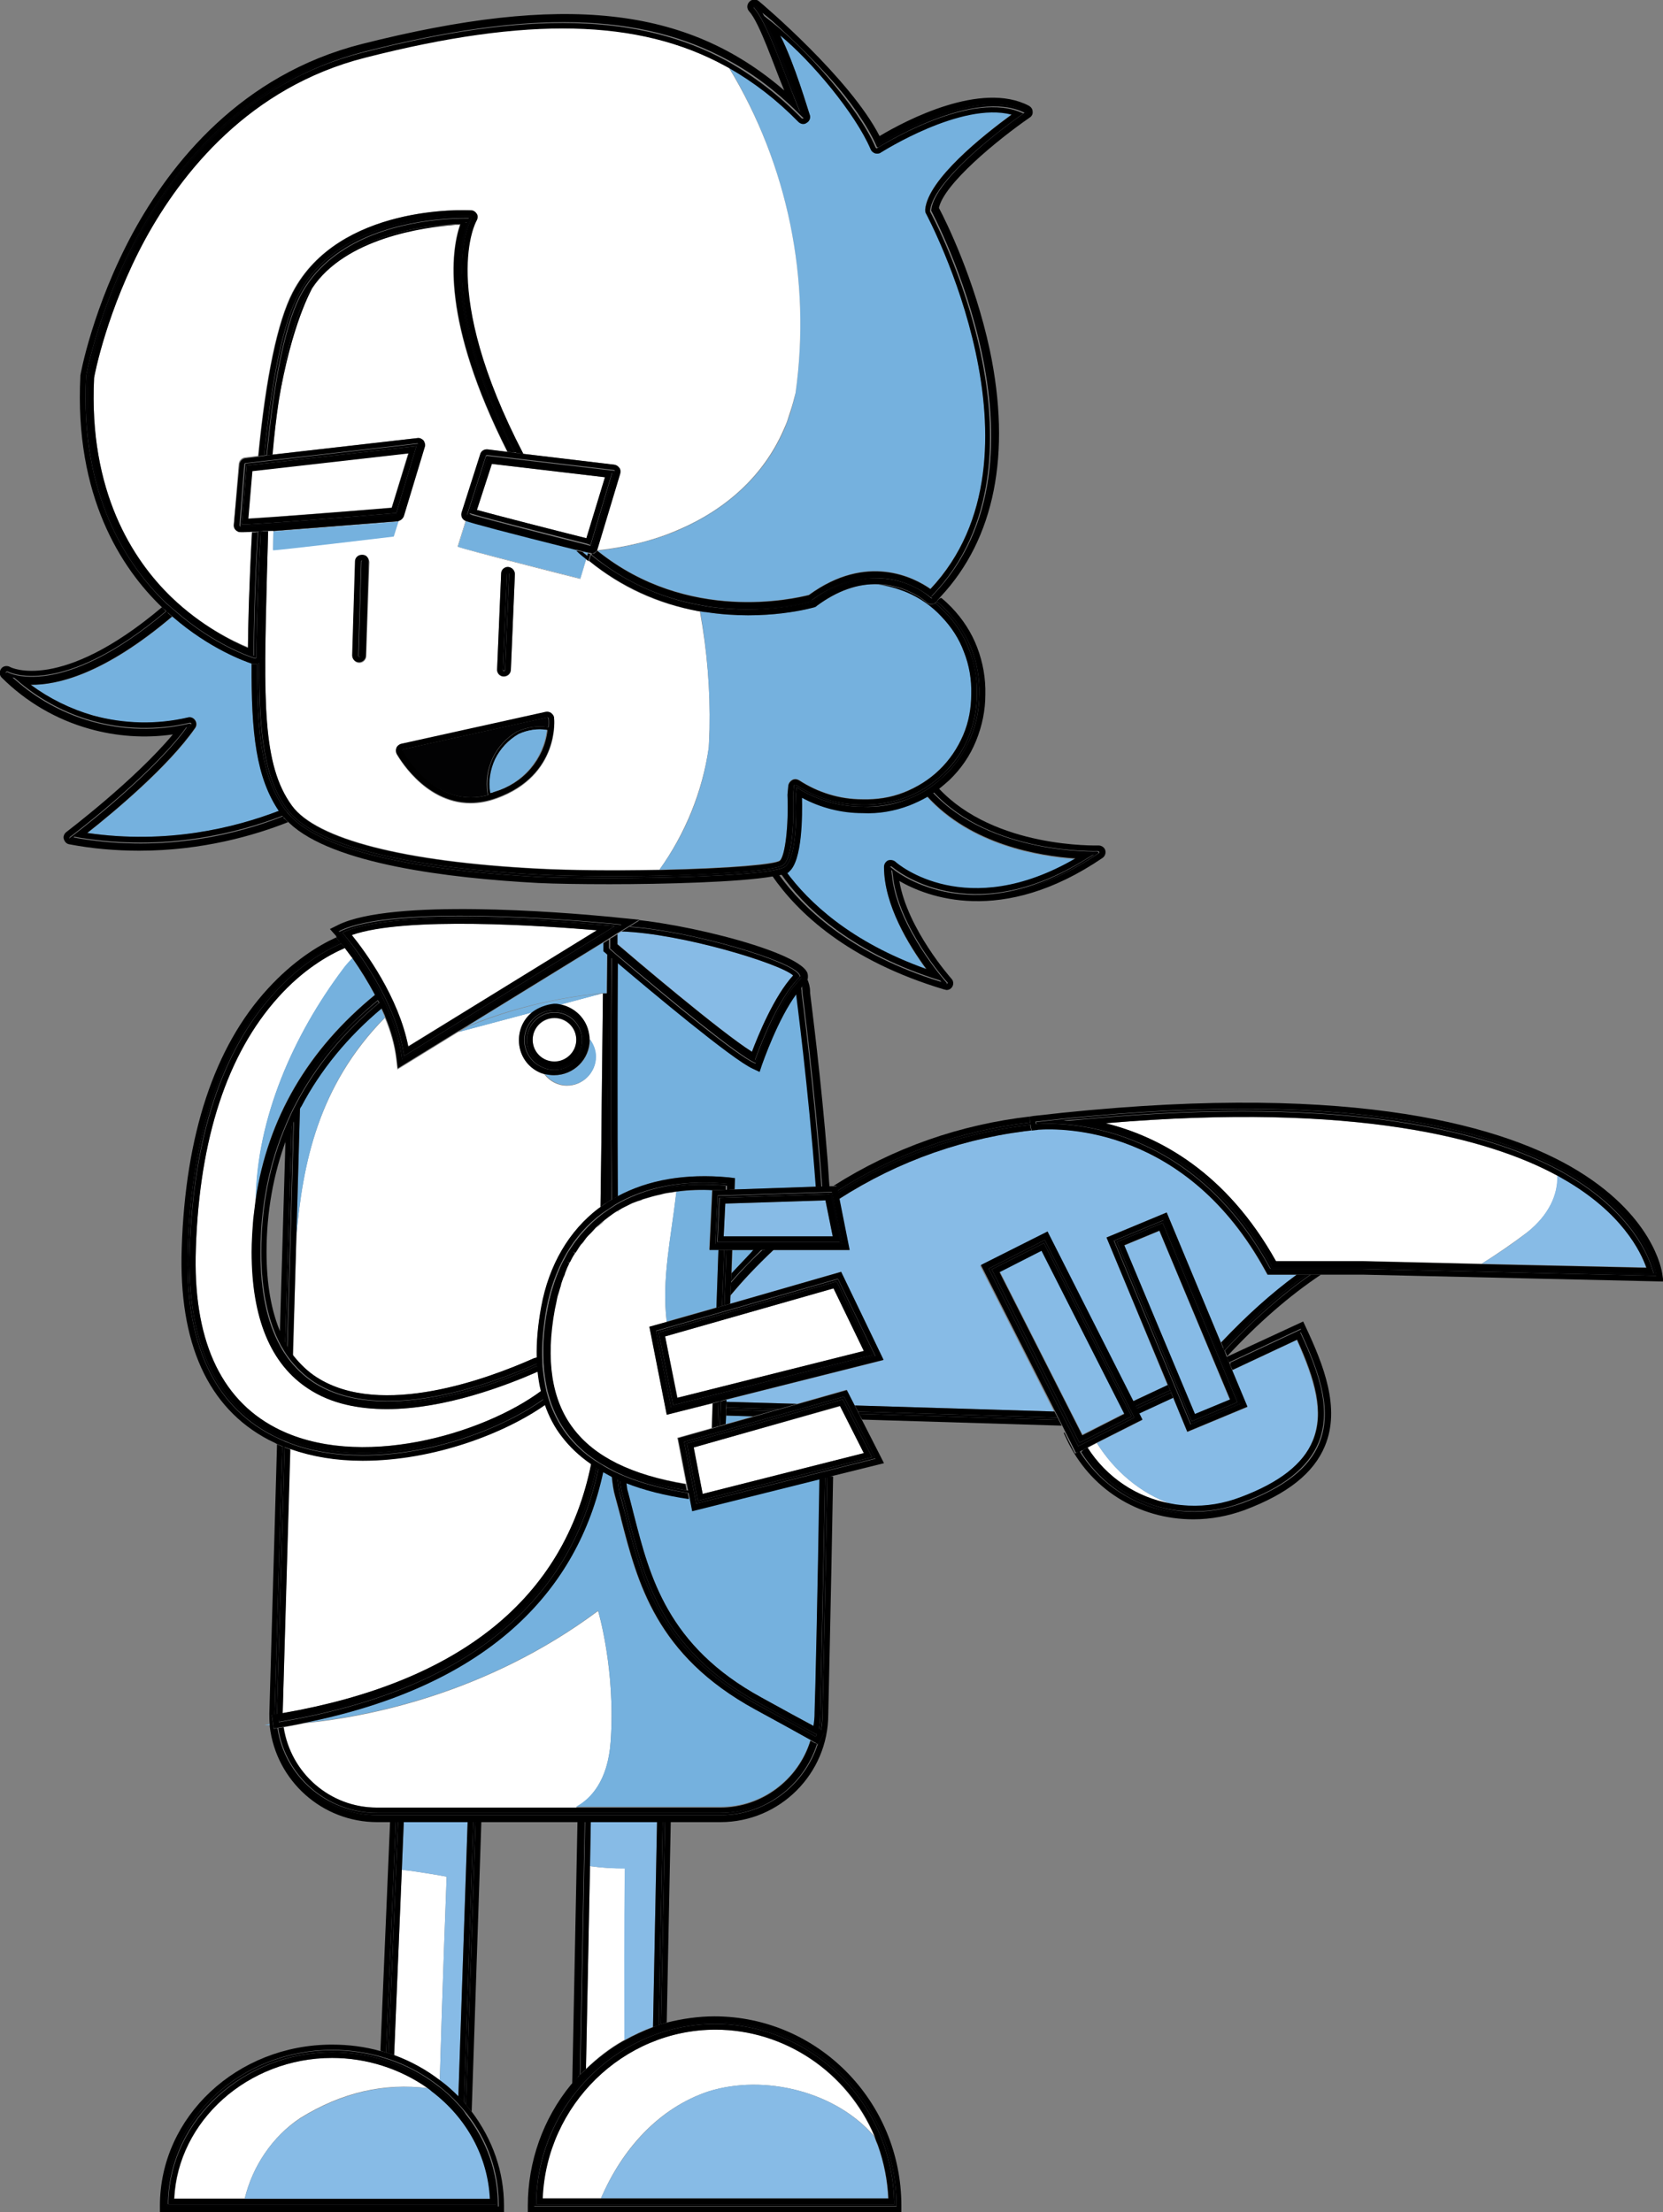 <?xml version="1.0" encoding="utf-8"?>
<!-- Generator: Adobe Illustrator 26.0.1, SVG Export Plug-In . SVG Version: 6.00 Build 0)  -->
<svg version="1.1" xmlns="http://www.w3.org/2000/svg" xmlns:xlink="http://www.w3.org/1999/xlink" x="0px" y="0px"
	 viewBox="0 0 411.8 547.9" style="enable-background:new 0 0 411.8 547.9;" xml:space="preserve">
<rect x="0" y="0" width="411.8" height="547.9" fill="#808080" stroke="none"/>
<style type="text/css">
	
		.st0{display:none;clip-path:url(#SVGID_00000060711566525815838580000014938932888131159220_);fill:#FFFFFF;stroke:#020203;stroke-width:1.984;stroke-miterlimit:10;}
	.st1{fill:none;}
	.st2{fill:#FFFFFF;}
	.st3{fill:#87BBE6;}
	.st4{fill:#020203;}
	.st5{fill:#75B1DE;}
</style>
<g id="pied_D">
</g>
<g id="pied_G_00000086685080655123037860000007358497137075015815_">
</g>
<g id="corps_00000073708374871074147000000001455574503868994738_">
	<g>
		<defs>
			<path id="SVGID_1_" d="M-271.8,473.6h-85c-14.4,0-26-11.7-26-26l5-173.1c0.3-11.2,9-20.2,20.1-20.9c14.4-1,35.9-2.1,56.9-2.1
				c19.7,0,37,6.3,45.6,10c3,1.3,5,4.2,5.1,7.5c0.2,1.8,6.1,46.3,6.1,76.8c0,30.9-1.6,101.1-1.7,101.8
				C-245.7,461.9-257.4,473.6-271.8,473.6z M-300.8,253.4c-20.9,0-42.4,1.1-56.7,2.1c-10.1,0.7-18,8.8-18.3,19l-5,173.1
				c0,13.2,10.8,24,24.1,24h85c13.3,0,24.1-10.8,24.1-24.1c0-0.7,1.7-70.9,1.7-101.8c0-30.9-6-76.2-6.1-76.6l0-0.1
				c-0.1-2.5-1.6-4.8-3.9-5.8C-264.5,259.6-281.5,253.4-300.8,253.4z"/>
		</defs>
		<use xlink:href="#SVGID_1_"  style="overflow:visible;fill:#020203;"/>
		<clipPath id="SVGID_00000120536468997482047340000012641044346520248214_">
			<use xlink:href="#SVGID_1_"  style="overflow:visible;"/>
		</clipPath>
		
			<path style="display:none;clip-path:url(#SVGID_00000120536468997482047340000012641044346520248214_);fill:#FFFFFF;stroke:#020203;stroke-width:1.984;stroke-miterlimit:10;" d="
			M-248.3,261.9c-13-22.6-50-16.7-50-16.7s0,1.4-0.1,4c-31.4-10.2-83.5,2.1-83.5,2.1l-6.7,198.3h6.7c65.6-10.7,80.6-48,81.4-78.5
			c0.4-16.9,1.1-89.8,1.5-118.1c-0.4,39.6-0.3,129.9,2.6,140.3c4.7,17,7,37.3,33.8,52c11.9,6.5,16.9,9.3,18.9,10.4
			C-243.4,451.6-235.4,284.2-248.3,261.9z"/>
	</g>
</g>
<g id="bras">
</g>
<g id="page_00000052091702670612836930000010036011372562857405_">
</g>
<g id="main_AR">
</g>
<g id="col">
</g>
<g id="main_AV">
</g>
<g id="tete">
	<g>
		<path class="st1" d="M197,97.4c-0.3,1.6-0.8,3.1-1.3,4.6l0,0C196.3,100.5,196.7,99,197,97.4z"/>
		<path class="st1" d="M175.7,180.6c0.2-9.6-0.6-19.4-2.4-29.2c0,0,0,0,0,0C175.1,161.1,175.9,170.9,175.7,180.6z"/>
		<path class="st1" d="M65.8,310.1c0,8,1.2,14.7,3.5,20l1.4-48C67.5,290.8,65.8,300.2,65.8,310.1z"/>
		<path class="st2" d="M99.5,463.1L97.6,509c4.1,1.5,7.9,3.6,11.3,6.2c0.6-21.8,1.7-50.4,1.7-50.4S104.1,463.6,99.5,463.1z"/>
		<path class="st3" d="M110.6,464.8c0,0-1.1,28.6-1.7,50.4c0.1,0.1,0.3,0.2,0.4,0.3c1.5,1.1,2.9,2.4,4.2,3.7l2.3-68.2H100l-0.5,12.1
			C104.1,463.6,110.6,464.8,110.6,464.8z"/>
		<path class="st4" d="M115.4,521.3l2.4-70.3h-0.6l-2.3,69.6C115.1,520.9,115.3,521.1,115.4,521.3z"/>
		<path d="M117.8,451l-2.4,70.3c-0.2-0.2-0.4-0.4-0.5-0.6l2.3-69.6h-1.4l-2.3,68.2c0.4,0.4,0.8,0.8,1.2,1.2c0.7,0.8,1.3,1.5,1.9,2.3
			c0.1,0.1,0.1,0.1,0.2,0.2l2.4-72H117.8z"/>
		<path class="st4" d="M96.2,508.5l2.4-57.5H98l-2.4,57.3C95.8,508.4,96,508.5,96.2,508.5z"/>
		<path d="M95.1,508.2c0.7,0.2,1.3,0.4,2,0.6c0.2,0.1,0.3,0.1,0.5,0.2l1.9-45.9L100,451h-1.4l-2.4,57.5c-0.2-0.1-0.4-0.1-0.6-0.2
			L98,451h-1.4l-2.4,56.9C94.5,508,94.8,508.1,95.1,508.2z"/>
		<path class="st2" d="M60.6,544.5c1.9-7.9,6.8-15.3,13.7-19.9c10.3-6.4,20.9-8.8,31.7-7.4c-6.8-4.8-15.2-7.5-23.7-7.5
			c-20.8,0-38.2,15.5-39.1,34.8H60.6z"/>
		<path class="st3" d="M74.3,524.7c-6.9,4.5-11.8,11.9-13.7,19.9h60.8c-0.5-10.3-5.7-20-14.4-26.6c-0.3-0.3-0.7-0.5-1-0.8
			C95.2,515.9,84.6,518.3,74.3,524.7z"/>
		<path class="st4" d="M113.6,521.4c-1.6-1.8-3.3-3.4-5.2-4.8h0c-3.6-2.8-7.5-4.9-11.8-6.4c-0.6-0.2-1.3-0.4-1.9-0.6
			c-4-1.2-8.2-1.8-12.5-1.8c-22.7,0-41.2,17.3-41.2,38.5v0.3h82.3v-0.3c0-8.2-2.7-16-7.9-22.6C114.9,522.9,114.3,522.1,113.6,521.4z
			 M122.8,545.9H41.6l0-0.7c0.6-20.4,18.8-36.9,40.6-36.9c9.3,0,18.4,3,25.6,8.5c9.2,7,14.6,17.4,15,28.4L122.8,545.9z"/>
		<path d="M114.7,520.4c-0.4-0.4-0.8-0.8-1.2-1.2c-1.3-1.3-2.7-2.6-4.2-3.7c-0.1-0.1-0.3-0.2-0.4-0.3c-3.4-2.6-7.2-4.7-11.3-6.2
			c-0.2-0.1-0.3-0.1-0.5-0.2c-0.7-0.2-1.3-0.4-2-0.6c-0.3-0.1-0.6-0.2-0.9-0.2c-3.9-1.1-7.9-1.6-12-1.6c-23.5,0-42.6,17.9-42.6,39.9
			v1.7h85.2v-1.7c0-8.4-2.8-16.4-8-23.3c-0.1-0.1-0.1-0.1-0.2-0.2C116,522,115.4,521.2,114.7,520.4z M123.4,546.5H41.1v-0.3
			c0-21.2,18.5-38.5,41.2-38.5c4.2,0,8.4,0.6,12.5,1.8c0.6,0.2,1.3,0.4,1.9,0.6c4.3,1.5,8.3,3.7,11.8,6.4h0c1.8,1.4,3.6,3,5.2,4.8
			c0.7,0.7,1.3,1.5,1.9,2.2c5.2,6.6,7.9,14.4,7.9,22.6V546.5z"/>
		<path d="M107.9,516.8c-7.2-5.5-16.3-8.5-25.6-8.5c-21.8,0-40,16.6-40.6,36.9l0,0.7h81.2l0-0.7
			C122.5,534.2,117.1,523.8,107.9,516.8z M82.2,509.7c8.6,0,16.9,2.7,23.7,7.5c0.3,0.2,0.7,0.5,1,0.8c8.7,6.6,13.9,16.2,14.4,26.6
			H60.6H43.1C44,525.3,61.4,509.7,82.2,509.7z"/>
		<path class="st2" d="M146.1,462.2l-1,50.2c2.8-2.7,5.8-5.1,9.2-7c0.1-0.1,0.2-0.1,0.4-0.2c0-13.8,0-27.1,0.1-42.5
			C152,462.8,149,462.6,146.1,462.2z"/>
		<path class="st3" d="M154.7,462.8c-0.2,15.4-0.1,28.7-0.1,42.5c2.3-1.3,4.6-2.4,7.1-3.3l1-51h-16.4l-0.2,11.2
			C149,462.6,152,462.8,154.7,462.8z"/>
		<path class="st4" d="M143.6,513.9l1.2-62.9h-0.6l-1.3,63.5C143.2,514.3,143.4,514.1,143.6,513.9z"/>
		<path d="M143.8,513.7c0.4-0.4,0.8-0.8,1.3-1.2l1-50.2l0.2-11.2h-1.4l-1.2,62.9c-0.2,0.2-0.4,0.4-0.6,0.6l1.3-63.5h-1.4l-1.3,65.2
			c0.1-0.1,0.1-0.1,0.2-0.2C142.4,515.3,143.1,514.5,143.8,513.7z"/>
		<path class="st4" d="M163.7,501.4l1-50.4h-0.6l-1,50.5C163.3,501.5,163.5,501.4,163.7,501.4z"/>
		<path d="M164.7,451l-1,50.4c-0.2,0.1-0.4,0.1-0.6,0.2l1-50.5h-1.4l-1,51c0.2-0.1,0.3-0.1,0.5-0.2c0.7-0.2,1.3-0.5,2-0.7
			c0.3-0.1,0.6-0.2,0.9-0.3l1-49.9H164.7z"/>
		<path class="st2" d="M177.1,502.7c-22.9,0-41.9,18.7-42.8,41.8h14.5c5.2-12.2,14.3-22.4,26.6-26.5c14-4.4,31.7,0.1,41.1,11.1
			C209.8,513.3,194.3,502.7,177.1,502.7z"/>
		<path class="st3" d="M175.4,518c-12.2,4.1-21.3,14.3-26.6,26.5h71.1c-0.2-4.5-1-8.9-2.6-13.2c-0.3-0.7-0.6-1.5-0.9-2.2
			C207.1,518.1,189.3,513.6,175.4,518z"/>
		<path class="st4" d="M177.1,500.7c-4.2,0-8.4,0.6-12.5,1.8c-0.7,0.2-1.3,0.4-2,0.6c-2.6,0.9-5.2,2.1-7.7,3.5
			c-3.7,2.2-7.1,4.8-10.1,8c-0.7,0.7-1.4,1.5-2,2.2c-6.8,8.2-10.6,18.6-10.6,29.3v0.3H222v-0.3C222,521.1,201.8,500.7,177.1,500.7z
			 M221.4,545.2l0,0.7h-88.6l0-0.7c0.5-24.2,20.4-43.9,44.3-43.9c18.5,0,35.2,11.9,41.6,29.5C220.4,535.5,221.3,540.3,221.4,545.2z"
			/>
		<path d="M164.2,501.2c-0.7,0.2-1.4,0.4-2,0.7c-0.2,0.1-0.3,0.1-0.5,0.2c-2.4,0.9-4.8,2-7.1,3.3c-0.1,0.1-0.2,0.1-0.4,0.2
			c-3.3,1.9-6.4,4.3-9.2,7c-0.4,0.4-0.9,0.8-1.3,1.2c-0.7,0.8-1.4,1.5-2.1,2.3c-0.1,0.1-0.1,0.1-0.2,0.2c-6.9,8.4-10.7,19.1-10.7,30
			v1.7h92.5v-1.7c0-25.9-20.8-46.9-46.3-46.9c-4,0-8.1,0.6-12,1.6C164.8,501,164.5,501.1,164.2,501.2z M222,546.5h-89.7v-0.3
			c0-10.7,3.8-21.1,10.6-29.3c0.6-0.7,1.3-1.5,2-2.2c3-3.1,6.4-5.8,10.1-8c2.4-1.4,5-2.6,7.7-3.5c0.6-0.2,1.3-0.4,2-0.6
			c4.1-1.2,8.3-1.8,12.5-1.8c24.7,0,44.8,20.4,44.8,45.5V546.5z"/>
		<path d="M177.1,501.3c-23.9,0-43.7,19.7-44.3,43.9l0,0.7h88.6l0-0.7c-0.1-4.9-1-9.7-2.7-14.4C212.3,513.2,195.6,501.3,177.1,501.3
			z M217.4,531.3c1.5,4.3,2.4,8.7,2.6,13.2h-71.1h-14.5c0.9-23.1,19.9-41.8,42.8-41.8c17.1,0,32.7,10.5,39.4,26.4
			C216.8,529.9,217.1,530.6,217.4,531.3z"/>
		<path class="st2" d="M146.4,362.5c-2.8-2-5.3-4.2-7.2-6.8c-1.8-2.3-3.1-5-4.2-7.9c-9.9,7-27.4,13.9-45.3,13.9
			c-6.5,0-12.5-1-17.9-2.9L70,424.3c0,0,0,0,0,0C114,416.7,139.7,395.9,146.4,362.5z"/>
		<path class="st2" d="M72.6,335.7c1.7,2.2,3.6,4,5.8,5.4c16,10.4,42.8,0.2,53.6-4.6c0.3-0.1,0.7-0.2,1-0.3
			c-0.1-3.9,0.2-8.1,1.1-12.5c1.9-10.4,6.9-18.9,14.3-24.5c0.1-0.1,0.2-0.2,0.3-0.2l0.2-15.3c0.1-13.1,0.3-26.5,0.4-37.6
			c-0.1,0-0.2,0-0.4,0l-10.5,2.8c3.9,0.5,7,3.6,7.5,7.6c0,0.4,0.1,0.7,0.1,1c0.9,1.2,1.5,2.7,1.5,4.3c0,3.9-3.2,7.1-7.1,7.1
			c-2.3,0-4.3-1.1-5.6-2.8c-0.3-0.1-0.6-0.2-0.9-0.3c-3.3-1.4-5.4-4.5-5.4-8.1c0-2.8,1.4-5.3,3.4-7l-18.4,4.9l-15.1,9.3l-0.3-2.6
			c-0.4-3.2-1.3-6.6-2.8-10.2c-16.6,16.9-20.4,36.4-21.9,54L72.6,335.7z"/>
		<path class="st2" d="M151.2,431.5c1.3-17.8-3.1-32.5-3.1-32.5c-27.8,20.7-57.5,26.3-72.6,27.8c-1.7,0.3-3.4,0.7-5.2,1
			c1.7,11.4,11.5,19.9,23.1,19.9h49.2C146.2,445.6,150.5,441.2,151.2,431.5z"/>
		<path class="st5" d="M65.4,427.3c0,0,0.5,0,1.4,0l0-0.3C66.3,427.1,65.8,427.2,65.4,427.3z"/>
		<path class="st5" d="M153.7,376.1l0-0.1c-0.5-1.9-1-3.8-1.5-5.6c-0.3-1-0.5-2.6-0.8-4.9c-0.7-0.3-1.3-0.7-2-1.1
			c-3.2,15-10.4,27.7-21.2,37.8c-12.6,11.7-30.3,19.9-52.7,24.5c15.1-1.5,44.9-7.1,72.6-27.8c0,0,4.4,14.7,3.1,32.5
			c-0.7,9.7-4.9,14.1-8.6,16.1h35.8c10.3,0,19.3-6.8,22.3-16.6c-3-1.7-7.4-4.1-13.8-7.6C162.4,410,157.8,392,153.7,376.1z"/>
		<path class="st5" d="M137.3,248.8c0.4,0,0.8,0,1.2,0.1l10.5-2.8c-4.1,0.3-17.9,1.8-33.2,8.2l-2.2,1.3l18.4-4.9
			C133.4,249.5,135.3,248.8,137.3,248.8z"/>
		<path class="st5" d="M155.5,369.5c0.5,1.9,1,3.8,1.5,5.8l-0.7,0.2l0.7-0.2c3.9,15.2,8.3,32.4,31.5,45.1c5.8,3.2,10,5.5,13,7.1
			c0.2-1.1,0.3-2.2,0.3-3.3l0-0.1c0.1-5,0.7-31.3,1.2-57.9l-31.6,7.9l-0.6-3.1c-6-0.9-11.2-2.3-15.7-4
			C155.2,368.2,155.3,369,155.5,369.5z"/>
		<path class="st5" d="M152.9,296.3c7.6-4.1,16.9-5.7,27.5-4.7l1.6,0.2l-0.1,2.8l20.3-0.7c-1.8-24.5-4.9-47.8-4.9-48l0-0.1
			c-4.7,6.4-8.4,17.1-8.6,17.6l-0.6,1.8l-1.7-0.8c-5.2-2.3-25.7-19.5-33.5-26.2C152.7,256.8,152.7,277.8,152.9,296.3z"/>
		<polygon class="st5" points="179.7,352.7 186.5,350.8 179.8,350.6 		"/>
		<path class="st5" d="M182.9,313.5c1.2-1.3,2.5-2.6,3.9-3.9h-5.4l-0.2,5.9C181.7,314.8,182.3,314.1,182.9,313.5z"/>
		<path class="st5" d="M74.3,274l-0.9,32c1.6-17.6,5.3-37.2,21.9-54c0-0.1-0.1-0.2-0.1-0.3c-0.3-0.7-0.6-1.4-0.9-2
			C85.8,256.7,79.1,264.9,74.3,274z"/>
		<path class="st4" d="M203.1,424.3c0,1.3-0.1,2.7-0.3,4l0.5,0.3c0.2-1.4,0.4-2.8,0.4-4.3c0-0.3,0.7-29.7,1.2-58.6l-0.6,0.1
			c-0.4,26.7-1.1,53.2-1.2,58.3L203.1,424.3z"/>
		<path class="st4" d="M68.6,424.3l1.9-65.9c-0.2-0.1-0.4-0.1-0.6-0.2L68,424.3c0,0.1,0,0.3,0,0.4l0.6-0.1
			C68.6,424.5,68.6,424.4,68.6,424.3z"/>
		<path class="st4" d="M93.3,449.6h3.3h3.4h15.8h3.4h23.6h3.4h16.4h3.4h12.2c11.3,0,20.8-7.4,24.1-17.6l-0.5-0.3
			c-3.2,10.2-12.8,17.3-23.6,17.3h-85c-12.3,0-22.7-9-24.5-21l-0.6,0.1C70.2,440.4,80.8,449.6,93.3,449.6z"/>
		<path d="M204.9,365.7c-0.5,28.8-1.2,58.3-1.2,58.6c0,1.5-0.1,2.9-0.4,4.3l-0.5-0.3c0.2-1.3,0.3-2.7,0.3-4l0-0.1
			c0.1-5.1,0.7-31.6,1.2-58.3l-1.4,0.4c-0.4,26.6-1,52.9-1.2,57.9l0,0.1c0,1.1-0.1,2.2-0.3,3.3c0.3,0.2,0.6,0.3,0.9,0.5l1.8,1
			l-1.6,3l-1.3-0.7c-0.2-0.1-0.3-0.2-0.5-0.3c-3,9.8-12.1,16.6-22.3,16.6h-35.8H93.3c-11.6,0-21.3-8.5-23.1-19.9
			c-0.2,0-0.5,0.1-0.7,0.1l-1.7,0.3l-0.5-3.4l0.7-0.1c0-0.1,0-0.3,0-0.4l1.9-66.1c0.2,0.1,0.4,0.1,0.6,0.2l-1.9,65.9
			c0,0.1,0,0.2,0,0.3l0.6-0.1c0.3,0,0.5-0.1,0.8-0.1c0,0,0,0,0,0l1.9-65.4c-0.3-0.1-0.6-0.2-0.9-0.3c-0.7-0.3-1.3-0.5-2-0.8
			c-0.2-0.1-0.3-0.1-0.4-0.2l-1.9,66.7c0,0.9,0,1.8,0.1,2.7l0,0.1l0,0.3l0,0.1c1.6,13.5,13,23.7,26.6,23.7h3.3H98h0.6h1.4h15.8h1.4
			h0.6h1.4h23.7h1.4h0.6h1.4h16.4h1.4h0.6h1.4h12.3c14.7,0,26.7-12,26.7-26.7c0-0.3,0.7-30,1.2-58.9L204.9,365.7z M68.9,428
			c1.8,12,12.2,21,24.5,21h85c10.8,0,20.4-7.1,23.6-17.3l0.5,0.3c-3.3,10.2-12.9,17.6-24.1,17.6h-12.2h-3.4h-16.4h-3.4h-23.6h-3.4
			h-15.8h-3.4h-3.3c-12.6,0-23.2-9.2-25-21.5L68.9,428z"/>
		<path class="st4" d="M198.7,245.8c0,0.2,3.1,23.6,4.9,48.1l0.6,0c-0.2-2.3-0.3-4.6-0.5-6.9c-1.6-20-3.9-37.6-4.3-40.9l0-0.4
			c0-0.7-0.1-1.3-0.3-1.9c-0.2,0.2-0.3,0.3-0.5,0.5C198.6,244.8,198.7,245.3,198.7,245.8L198.7,245.8z"/>
		<path d="M199.2,243.5c-0.1,0.1-0.2,0.2-0.3,0.3c0.2,0.6,0.3,1.2,0.3,1.9l0,0.4c0.4,3.3,2.7,20.9,4.3,40.9c0.2,2.3,0.4,4.6,0.5,6.9
			l-0.6,0c-1.8-24.5-4.9-47.9-4.9-48.1l0-0.1c0-0.5-0.1-0.9-0.2-1.4c-0.1,0.1-0.2,0.2-0.2,0.3c-0.3,0.4-0.7,0.8-1,1.3l0,0.1
			c0,0.2,3.1,23.5,4.9,48l3.4-0.1c-0.2-2.3-0.3-4.7-0.5-7c-1.6-20-3.9-37.6-4.3-41l0-0.3c0-1.1-0.3-2.3-0.8-3.3c0,0.1,0,0.2-0.1,0.3
			C199.7,242.9,199.5,243.2,199.2,243.5z"/>
		<path class="st4" d="M72.2,278.4l-1.6,54.4c0.2,0.3,0.4,0.6,0.5,0.9l1.6-56.7C72.6,277.5,72.4,277.9,72.2,278.4z"/>
		<path d="M74.3,274c0,0-0.1,0.1-0.1,0.1c-0.5,1-1,2-1.4,2.9l-1.6,56.7c0.4,0.6,0.8,1.2,1.2,1.8c0,0.1,0.1,0.1,0.1,0.2l0.9-29.7
			L74.3,274z"/>
		<path d="M72.2,278.5L72,279c-0.5,1-0.9,2.1-1.3,3.2l-1.4,48c0.4,0.9,0.8,1.7,1.2,2.5c0,0.1,0.1,0.1,0.1,0.2l1.6-54.4
			C72.2,278.4,72.2,278.4,72.2,278.5z"/>
		<path class="st4" d="M127.1,400.5c-13.4,12.6-32.8,21.1-57.6,25.3l-0.5,0.1l0.1,0.6l0.3-0.1c45.2-7.6,71.7-28.7,78.8-62.8
			c-0.2-0.1-0.3-0.2-0.5-0.3C144.6,378.1,137.6,390.6,127.1,400.5z"/>
		<path d="M128.2,402.3c10.9-10.1,18-22.8,21.2-37.8c-0.3-0.2-0.6-0.3-0.8-0.5c-0.6-0.4-1.2-0.8-1.8-1.2c-0.1-0.1-0.3-0.2-0.4-0.3
			c-6.7,33.3-32.4,54.1-76.4,61.8c-0.3,0-0.5,0.1-0.8,0.1l-0.6,0.1l-0.6,0.1l-0.7,0.1l0.5,3.4l1.7-0.3c0.2,0,0.5-0.1,0.7-0.1
			c1.8-0.3,3.5-0.6,5.2-1C97.9,422.2,115.6,414,128.2,402.3z M148.2,363.7c-7.1,34-33.6,55.1-78.8,62.8l-0.3,0.1l-0.1-0.6l0.5-0.1
			c24.8-4.2,44.2-12.7,57.6-25.3c10.6-9.9,17.5-22.4,20.6-37.2C147.8,363.5,148,363.6,148.2,363.7z"/>
		<path class="st4" d="M150.7,246.7c-0.1,11-0.3,24.2-0.4,37l-0.2,14.3c0,0,0.1-0.1,0.1-0.1c0.2-0.1,0.4-0.3,0.6-0.4
			c0.2-0.1,0.4-0.3,0.6-0.4c-0.1-19.1-0.1-40.9,0-60c-0.2-0.1-0.3-0.3-0.5-0.4l-0.1,9.9L150.7,246.7z"/>
		<path d="M151.5,297.1c-0.2,0.1-0.4,0.3-0.6,0.4c0.3-0.2,0.6-0.4,1-0.6c0.3-0.2,0.7-0.4,1.1-0.6c-0.1-18.5-0.1-39.5,0-58
			c-0.4-0.4-0.8-0.7-1.2-1c-0.1-0.1-0.2-0.1-0.3-0.2C151.3,256.2,151.3,278,151.5,297.1z"/>
		<path d="M150,246c-0.1,0-0.4,0-0.7,0c0,0,0,0,0,0c-0.1,11.2-0.3,24.5-0.4,37.6l-0.2,15.3c0.1-0.1,0.2-0.1,0.3-0.2
			c0.4-0.3,0.8-0.6,1.3-0.9c0,0-0.1,0.1-0.1,0.1l0.2-14.3c0.1-12.9,0.3-26,0.4-37l0.2,0l0.1-9.9c-0.3-0.3-0.5-0.5-0.7-0.6l-0.1,9.9
			C150.2,246,150.1,246,150,246z"/>
		<path class="st4" d="M155,375.7l0,0.1c4,15.6,8.5,33.3,32.5,46.4c6.8,3.7,11.3,6.2,14.4,7.9l0.1,0l0.3-0.5l-0.6-0.3
			c-3-1.7-7.4-4.1-13.9-7.6c-23.7-13-28.2-30.5-32.2-46l0,0c-0.5-2-1-3.9-1.5-5.8c-0.2-0.7-0.4-1.9-0.6-3.4
			c-0.2-0.1-0.4-0.2-0.6-0.3c0.2,1.8,0.4,3.1,0.6,3.8C154.1,371.9,154.5,373.8,155,375.7z"/>
		<path d="M157,375.3l-0.7,0.2L157,375.3c-0.5-2-1-3.9-1.5-5.8c-0.2-0.5-0.3-1.4-0.4-2.4c-0.4-0.1-0.8-0.3-1.1-0.4
			c-0.7-0.3-1.4-0.6-2.1-1c-0.1-0.1-0.2-0.1-0.4-0.2c0.2,2.3,0.5,3.9,0.8,4.9c0.5,1.8,1,3.7,1.5,5.6l0,0.1
			c4.1,15.9,8.7,33.9,33.2,47.3c6.4,3.5,10.8,5.9,13.8,7.6c0.2,0.1,0.4,0.2,0.5,0.3l1.3,0.7l1.6-3l-1.8-1c-0.3-0.2-0.6-0.3-0.9-0.5
			c-3-1.6-7.2-3.9-13-7.1C165.3,407.7,160.9,390.5,157,375.3z M153.5,366.5c0.2,1.6,0.4,2.7,0.6,3.4c0.5,1.9,1,3.8,1.5,5.8l0,0
			c4,15.5,8.5,33,32.2,46c6.4,3.5,10.9,6,13.9,7.6l0.6,0.3l-0.3,0.5l-0.1,0c-3-1.7-7.6-4.2-14.4-7.9c-23.9-13.1-28.5-30.8-32.5-46.4
			l0-0.1c-0.5-1.9-1-3.8-1.5-5.6c-0.2-0.8-0.4-2.1-0.6-3.8C153.1,366.3,153.3,366.4,153.5,366.5z"/>
		<path class="st5" d="M149.3,246C149.3,246,149.3,246,149.3,246c0.3,0,0.6,0,0.7,0c0.1,0,0.2,0,0.2,0l0.1-9.9
			c-0.1-0.1-0.2-0.2-0.2-0.2l-0.6-0.5v-2l-33.8,20.8c15.4-6.4,29.1-7.8,33.2-8.2C149.1,246,149.2,246,149.3,246z"/>
		<path class="st2" d="M95.9,349c-7,0-13.7-1.4-19.4-5c-9.4-6.1-14.1-17.5-14.1-33.9c0-2.7,0.1-5.4,0.4-8.1c0.1-1.6,0.4-3.3,0.6-4.9
			c0.2-20.1,9.2-40.7,21.6-57.1c0.7-0.9,1.5-1.8,2.3-2.7c0,0-0.1-0.1-0.1-0.1c-0.6-0.8-1.2-1.6-1.8-2.4c-4.2,1.8-10.4,5.4-16.5,12.2
			c-12.6,14-19.5,34.9-20.4,62.2c-0.8,22.2,5.9,37.1,19.7,44.4c20.5,10.7,51.4,1.6,65.8-9.1c0,0,0-0.1,0.1-0.1
			c-0.4-1.5-0.6-3.1-0.8-4.7C125.5,343.1,110.3,349,95.9,349z"/>
		<path class="st5" d="M63.3,297.1c2.9-20,12.8-37.1,29.5-50.7c-1.6-3-3.5-6.1-5.6-9.1c-0.8,0.9-1.6,1.7-2.3,2.7
			C72.6,256.4,63.6,277,63.3,297.1z"/>
		<path class="st4" d="M64.2,302.1c-0.2,2.6-0.4,5.3-0.4,8c0,15.9,4.5,26.9,13.5,32.7c16.8,10.9,44.4,0.5,55.5-4.4
			c0.1,0,0.2-0.1,0.3-0.1c0-0.2,0-0.4,0-0.6c-0.2,0-0.3,0.1-0.5,0.2c-11,4.9-38.4,15.2-55,4.5c-2.4-1.6-4.5-3.6-6.3-6
			c-0.7-1-1.4-2-1.9-3c-3.3-5.9-4.9-13.7-4.9-23.2c0-11.3,2.1-22,6.3-31.7l0.2-0.5c0.6-1.4,1.3-2.9,2.1-4.4
			c4.9-9.4,11.9-17.9,20.7-25.2c-0.1-0.2-0.2-0.4-0.3-0.5C76,262.1,66.1,280.4,64.2,302.1z"/>
		<path d="M63.3,297.1c-0.2,1.6-0.4,3.2-0.6,4.9c-0.2,2.7-0.4,5.4-0.4,8.1c0,16.4,4.7,27.8,14.1,33.9c5.6,3.7,12.4,5,19.4,5
			c14.4,0,29.7-5.9,37.4-9.3c0-0.3-0.1-0.5-0.1-0.8c-0.1-0.7-0.1-1.3-0.1-2c0-0.2,0-0.4,0-0.7c-0.3,0.1-0.7,0.1-1,0.3
			c-10.8,4.8-37.6,14.9-53.6,4.6c-2.2-1.4-4.1-3.3-5.8-5.4c0-0.1-0.1-0.1-0.1-0.2c-0.4-0.6-0.8-1.2-1.2-1.8
			c-0.2-0.3-0.4-0.6-0.5-0.9c0-0.1-0.1-0.1-0.1-0.2c-0.4-0.8-0.9-1.7-1.2-2.5c-2.3-5.3-3.5-12-3.5-20c0-9.9,1.7-19.3,4.9-27.9
			c0.4-1.1,0.8-2.1,1.3-3.2l0.2-0.5c0,0,0-0.1,0.1-0.1c0.2-0.4,0.4-0.9,0.6-1.3c0.4-0.9,0.9-1.9,1.4-2.9c0,0,0.1-0.1,0.1-0.1
			c4.8-9.1,11.5-17.3,20-24.4c-0.1-0.3-0.2-0.6-0.4-0.9c-0.1-0.2-0.2-0.3-0.2-0.5c-8.8,7.3-15.8,15.8-20.7,25.2
			c-0.8,1.5-1.5,3-2.1,4.4l-0.2,0.5c-4.2,9.7-6.3,20.4-6.3,31.7c0,9.5,1.7,17.3,4.9,23.2c0.6,1,1.2,2.1,1.9,3c1.8,2.4,3.9,4.4,6.3,6
			c16.6,10.7,44,0.4,55-4.5c0.2-0.1,0.3-0.1,0.5-0.2c0,0.2,0,0.4,0,0.6c-0.1,0-0.2,0.1-0.3,0.1c-11.1,5-38.7,15.3-55.5,4.4
			c-8.9-5.8-13.5-16.8-13.5-32.7c0-2.7,0.1-5.4,0.4-8c1.9-21.7,11.8-40,29.3-54.4c-0.1-0.3-0.3-0.5-0.4-0.8
			c-0.1-0.2-0.2-0.3-0.3-0.5C76.2,260,66.3,277.1,63.3,297.1z"/>
		<path class="st4" d="M84.3,233.4c-0.1-0.1-0.1-0.2-0.2-0.2c-4.3,1.9-10.5,5.6-16.7,12.5c-12.9,14.3-20,35.7-20.9,63.5
			c-0.8,23,6.2,38.6,20.8,46.2c0.7,0.4,1.5,0.7,2.3,1.1c0.6,0.3,1.3,0.5,1.9,0.8l0,0c5.4,2.1,11.6,3.1,18.3,3.1
			c17.7,0,35.1-6.9,44.8-13.9c-0.1-0.2-0.1-0.4-0.2-0.6c-14.9,10.8-46.1,19.9-66.9,8.9C53.1,347.3,46.2,332,47,309.2
			c0.9-27.6,7.9-48.9,20.8-63.1c6.1-6.8,12.3-10.5,16.7-12.4C84.4,233.6,84.4,233.6,84.3,233.4C84.3,233.5,84.3,233.5,84.3,233.4z"
			/>
		<path d="M71,358.6c0.3,0.1,0.6,0.2,0.9,0.3c5.4,1.9,11.3,2.9,17.9,2.9c17.8,0,35.4-6.9,45.3-13.9c-0.1-0.3-0.2-0.6-0.3-0.9
			c-0.2-0.7-0.4-1.4-0.6-2.2c0-0.1,0-0.2-0.1-0.4c0,0,0,0.1-0.1,0.1c-14.4,10.7-45.3,19.9-65.8,9.1c-13.8-7.2-20.5-22.2-19.7-44.4
			c0.9-27.3,7.8-48.2,20.4-62.2c6.1-6.8,12.3-10.4,16.5-12.2c-0.1-0.1-0.2-0.3-0.3-0.4c-0.2-0.3-0.4-0.5-0.6-0.7
			c-4.4,1.9-10.6,5.6-16.7,12.4c-12.8,14.2-19.8,35.5-20.8,63.1c-0.8,22.8,6.1,38.2,20.5,45.7c20.8,10.9,52,1.9,66.9-8.9
			c0.1,0.2,0.1,0.4,0.2,0.6c-9.6,6.9-27.1,13.9-44.8,13.9c-6.7,0-12.9-1-18.3-3.1l0,0c-0.6-0.2-1.3-0.5-1.9-0.8
			c-0.9-0.4-1.6-0.8-2.3-1.1c-14.6-7.6-21.6-23.2-20.8-46.2c0.9-27.8,8-49.1,20.9-63.5c6.2-6.9,12.5-10.6,16.7-12.5
			c-0.1-0.1-0.2-0.3-0.3-0.4c-0.3-0.4-0.5-0.6-0.6-0.7c-4.4,2-10.6,5.8-16.9,12.7C53.1,259.3,45.9,281,45,309.1
			c-0.8,23.6,6.5,39.6,21.5,47.5c0.6,0.3,1.3,0.6,2,1c0.1,0.1,0.3,0.1,0.4,0.2C69.6,358.1,70.3,358.3,71,358.6z"/>
		<path d="M84.3,233.4C84.3,233.5,84.3,233.5,84.3,233.4C84.3,233.5,84.3,233.5,84.3,233.4z"/>
		<path class="st3" d="M321.1,315.7l-7.3,0l-0.5-0.9c-19.5-35.8-50.3-35.5-56.3-35c-17.8,1.8-34.4,7.6-49.2,17.2l2.5,12.6h-18.7
			c-2.2,2-4.3,4.1-6.2,6.2c-1.5,1.6-3,3.3-4.5,5.1l-0.1,2l27.4-7.9l10.5,21.9l-38.9,9.8l0,0.5l17.5,0.5l12.3-3.5l2,3.9l49.4,1.5
			l-18.3-36.1l16.5-8.3l21.2,41.9l8.7-4L274,306.5l14.9-6.2l13.4,32.2C308.5,326,314.8,320.4,321.1,315.7z"/>
		<path class="st4" d="M183.9,314.5c-1,1-1.9,2.1-2.9,3.2l0,0.9c1.1-1.3,2.3-2.6,3.4-3.8c1.7-1.8,3.4-3.5,5.2-5.2h-0.8
			C187.1,311.2,185.4,312.8,183.9,314.5z"/>
		<path d="M182.9,313.5c-0.6,0.6-1.2,1.3-1.8,1.9l-0.2,5.4c1.5-1.8,3-3.5,4.5-5.1c2-2.1,4.1-4.2,6.2-6.2h-2.1
			c-1.8,1.7-3.5,3.5-5.2,5.2c-1.1,1.2-2.3,2.5-3.4,3.8l0-0.9c1-1.1,1.9-2.2,2.9-3.2c1.5-1.6,3.2-3.3,4.8-4.9h-2
			C185.4,310.9,184.1,312.2,182.9,313.5z"/>
		<path class="st4" d="M255.1,278c-17.2,2-33.3,7.7-47.7,16.9l0.1,0.5l0,0.1c14.5-9.2,30.5-14.9,47.7-16.9L255.1,278z"/>
		<path d="M207.5,295.4l-0.1-0.5c14.5-9.2,30.5-14.9,47.7-16.9l-0.2-1.4l0.4-0.1c-17.6,2-34.1,7.8-48.9,17.2l0.7,0L207.5,295.4z"/>
		<path d="M257,279.8c-0.3,0-0.6,0-0.7,0.1l-0.9,0.1l-0.2-0.7l-0.1-0.7c-17.2,2-33.2,7.7-47.7,16.9l0.3,1.5
			C222.7,287.4,239.2,281.6,257,279.8C257,279.8,257,279.8,257,279.8z"/>
		<polygon class="st4" points="212.7,350.1 212.7,350.2 262.2,351.7 261.9,351.1 212.5,349.6 		"/>
		<polygon points="212.7,350.1 212.5,349.6 261.9,351.1 261.1,349.6 211.7,348.1 		"/>
		<polygon points="262.2,351.7 212.7,350.2 213.5,351.6 262.9,353.1 		"/>
		<path class="st4" d="M324.5,315.7h-1c-6.9,4.9-13.9,11-20.6,18.2l0.2,0.5l0.1,0.1C310.2,327,317.3,320.7,324.5,315.7z"/>
		<path d="M321.1,315.7c-6.3,4.6-12.6,10.3-18.7,16.8l0.8,1.9l-0.2-0.5c6.7-7.2,13.6-13.3,20.6-18.2h1c-7.2,5-14.4,11.3-21.3,18.8
			l0.6,1.4c7.6-8.2,15.4-15,23.2-20.2L321.1,315.7z"/>
		<polygon class="st4" points="179.9,348.8 179.8,349.2 191.1,349.5 192.9,349 179.9,348.6 		"/>
		<polygon points="179.9,348.8 179.9,348.6 192.9,349 197.4,347.7 179.9,347.2 		"/>
		<polygon points="179.8,350.6 186.5,350.8 191.1,349.5 179.8,349.2 		"/>
		<path class="st2" d="M315.9,312.3h21.6l29.4,0.7c3.8-2.4,7.6-5,11.3-7.8c5.3-4.2,7.6-9.2,7.5-14c-0.1-0.1-0.2-0.1-0.4-0.2
			c-16.5-8.8-49.2-18.1-111.6-12.8C286.9,281.4,303.5,290.2,315.9,312.3z"/>
		<path class="st3" d="M378.2,305.2c-3.7,2.9-7.4,5.4-11.3,7.8l40.7,0.9c-1.3-3.9-5.9-13.7-20.8-22.1c-0.4-0.2-0.8-0.5-1.2-0.7
			C385.8,296,383.4,301,378.2,305.2z"/>
		<path class="st4" d="M256.6,278.4c0.1,0,0.2,0,0.3,0c6.1-0.4,37.8-0.8,57.7,35.8l0.1,0.1h8.4h6.1h8.3l72.7,1.7l0-0.3
			c-0.1-0.6-2-13.9-22-25.4c-18.3-10.5-56.1-21.2-131.6-12.4L256.6,278.4z M268.8,277.1c65.8-6.1,100,3.5,117.1,12.6
			c0.6,0.3,1.1,0.6,1.6,0.9c16.7,9.5,20.8,20.7,21.7,23.9l0.3,0.9l-72.1-1.7l-22.4,0l-0.2-0.4c-13.7-24.7-32.6-32.6-46.1-34.9
			l-5.3-0.9L268.8,277.1z"/>
		<path d="M255.1,278l0.1,0.6l0.1,0.7l0.2,0.7l0.9-0.1c0.2,0,0.4,0,0.7-0.1c0,0,0,0,0,0c6-0.4,36.8-0.7,56.3,35l0.5,0.9l7.3,0l5.9,0
			l10.4,0l74.4,1.7l-0.3-2c-0.1-0.6-2.1-14.7-22.7-26.5c-18.6-10.6-56.7-21.4-133-12.5l-0.6,0.1l-0.4,0.1L255.1,278z M388.1,290.3
			c20,11.5,22,24.9,22,25.4l0,0.3l-72.7-1.7h-8.3h-6.1h-8.4l-0.1-0.1c-19.9-36.5-51.6-36.2-57.7-35.8c-0.1,0-0.2,0-0.3,0l-0.1-0.6
			C332.1,269.1,369.8,279.8,388.1,290.3z"/>
		<path d="M314.8,313.4l0.2,0.4l22.4,0l72.1,1.7l-0.3-0.9c-0.9-3.2-5.1-14.4-21.7-23.9c-0.5-0.3-1.1-0.6-1.6-0.9
			c-17.1-9.1-51.3-18.7-117.1-12.6l-5.4,0.5l5.3,0.9C282.3,280.8,301.2,288.7,314.8,313.4z M385.3,291c0.1,0.1,0.2,0.1,0.4,0.2
			c0.4,0.2,0.8,0.5,1.2,0.7c14.8,8.4,19.4,18.2,20.8,22.1l-40.7-0.9l-29.4-0.7h-21.6c-12.4-22.2-29-30.9-42.2-34.2
			C336.1,272.9,368.8,282.1,385.3,291z"/>
		<path class="st2" d="M271.6,357.4l-2.3,1.2c4.6,7.4,12.1,12.3,20.7,13.9C282.3,369.8,276,364.3,271.6,357.4z"/>
		<path class="st3" d="M282.9,351.7l-11.3,5.7c4.3,6.9,10.6,12.3,18.3,15.1c1.4,0.3,2.9,0.4,4.3,0.5c4.4,0.2,8.7-0.5,12.9-2.1
			c9.7-3.6,15.6-8.2,17.9-14c2.9-7,0.5-15.1-3.9-25l-16,7.5l3.8,9.1l-14.9,6.2l-3.5-8.5l-8.5,3.9L282.9,351.7z"/>
		<path class="st4" d="M295.7,375c4.2,0,8.3-0.8,12.3-2.2c10.2-3.8,16.5-8.7,19.1-15.1c3.6-8.9-0.5-19.2-4.7-28.2l-0.1-0.3
			l-17.7,8.3l0.2,0.5l17.3-8l0.3,0.6c4.8,10.5,7.4,19.1,4.3,26.8c-2.5,6.2-8.7,11-18.8,14.8c-4.4,1.6-8.9,2.4-13.5,2.2
			c-10.8-0.5-20.6-6.1-26.2-15.1l-0.2,0.1l-0.3,0.2C273.5,369.1,284,375,295.7,375z"/>
		<path d="M305.2,339.3l16-7.5c4.5,9.9,6.8,18,3.9,25c-2.4,5.8-8.3,10.4-17.9,14c-4.2,1.6-8.5,2.3-12.9,2.1
			c-1.5-0.1-2.9-0.2-4.3-0.5c-8.5-1.5-16-6.5-20.7-13.9l-1.5,0.8l0.2-0.1c5.7,9,15.4,14.7,26.2,15.1c4.6,0.2,9.1-0.5,13.5-2.2
			c10.1-3.7,16.2-8.6,18.8-14.8c3.1-7.7,0.6-16.3-4.3-26.8l-0.3-0.6l-17.3,8l-0.2-0.5l17.7-8.3l0.1,0.3c4.2,9,8.3,19.3,4.7,28.2
			c-2.6,6.3-8.8,11.3-19.1,15.1c-4,1.5-8.1,2.2-12.3,2.2c-11.7,0-22.2-5.8-28.2-15.5l-1.1,0.6l-2.6-5.2l-0.2,0.1l0.7,1.5
			c5.7,12.3,17.7,19.9,31.4,19.9c4.3,0,8.6-0.8,12.7-2.3c10.6-4,17.1-9.1,19.9-15.9c3.9-9.4-0.4-20.1-4.7-29.3l-0.7-1.5l-19,8.8
			L305.2,339.3z"/>
		<polygon class="st4" points="281.2,348.3 281.3,348.6 281.4,348.9 290,344.9 290,344.8 289.8,344.3 		"/>
		<polygon points="281.3,348.6 281.2,348.3 289.8,344.3 290,344.8 289.2,343 280.5,347.1 		"/>
		<polygon points="282.1,350.1 290.5,346.2 290,344.9 281.4,348.9 		"/>
		
			<rect x="257.1" y="310" transform="matrix(0.892 -0.452 0.452 0.892 -121.887 154.569)" class="st3" width="11.7" height="45.3"/>
		<path class="st4" d="M267,358.2l13.9-7.1l-22.2-44l-13.9,7.1L267,358.2z M258.5,307.9l21.7,42.9l-12.9,6.5l-21.7-42.9L258.5,307.9
			z"/>
		<path d="M267.5,359.5l0.3-0.2l1.5-0.8l2.3-1.2l11.3-5.7l-0.8-1.6l-0.6-1.3l-0.2-0.3l-0.7-1.5l-21.2-41.9l-16.5,8.3l18.3,36.1
			l0.7,1.4l0.3,0.6l0.7,1.4l0.9,1.8l2.6,5.2L267.5,359.5z M258.7,307.1l22.2,44l-13.9,7.1l-22.2-44L258.7,307.1z"/>
		<path d="M280.2,350.8l-21.7-42.9l-12.9,6.5l21.7,42.9L280.2,350.8z M257.9,309.8l20.5,40.4l-10.4,5.3l-20.5-40.4L257.9,309.8z"/>
		
			<rect x="286.8" y="304.8" transform="matrix(0.923 -0.385 0.385 0.923 -103.664 137.595)" class="st3" width="9.4" height="45.3"/>
		<path class="st4" d="M288.2,302.2l-12.3,5.1l19,45.5l12.3-5.1L288.2,302.2z M295.1,352l-18.5-44.4l11.3-4.7l18.5,44.4L295.1,352z"
			/>
		<path d="M303.2,334.5l-0.1-0.1l-0.8-1.9l-13.4-32.2l-14.9,6.2l15.2,36.5l0.8,1.8l0,0l0.5,1.3l3.5,8.5l14.9-6.2l-3.8-9.1l-1.3-3.1
			l-0.1-0.3L303.2,334.5z M294.8,352.8l-19-45.5l12.3-5.1l19,45.5L294.8,352.8z"/>
		<path d="M276.6,307.6l18.5,44.4l11.3-4.7l-18.5-44.4L276.6,307.6z M295.9,350.2l-17.5-41.8l8.7-3.6l17.5,41.8L295.9,350.2z"/>
		<path class="st3" d="M186.2,260.5c1.5-4,5.5-13.8,10.2-18.9c-3.1-2.9-27.5-10.4-42.5-10.9l-1,0.6v2.5
			C156.5,236.9,178.5,255.6,186.2,260.5z"/>
		<path class="st4" d="M150.9,234.8L150.9,234.8c0.3,0.2,0.8,0.7,1.7,1.5c13.9,11.8,30.2,25.1,34.3,26.9l0.3,0.1l0.1-0.3
			c0.2-0.5,4.6-13.1,9.8-19.3c0.4-0.4,0.7-0.8,1.1-1.2c0.1-0.1,0.2-0.2,0.3-0.4c0.1-0.3,0.1-0.6,0-0.8c-1.7-4-26.6-11-41.7-12.3
			l-0.8,0.5c15.3,1.1,40.4,8.5,42,11.9l0.2,0.4l-0.3,0.3c-5.1,5.1-9.4,16.3-10.6,19.6l-0.3,0.8l-0.7-0.4c-7.2-4.2-31.7-25-34.5-27.4
			l-0.2-0.2v-2.3l-0.5,0.3l0,0V234.8z"/>
		<path d="M153.3,227.5l5,0.5l-4.4,2.7c15,0.5,39.4,8,42.5,10.9c-4.7,5.1-8.7,14.9-10.2,18.9c-7.7-4.8-29.7-23.5-33.3-26.6v-2.5
			l-1.9,1.2l0.5-0.3v2.3l0.2,0.2c2.8,2.4,27.3,23.2,34.5,27.4l0.7,0.4l0.3-0.8c1.2-3.3,5.5-14.5,10.6-19.6l0.3-0.3l-0.2-0.4
			c-1.6-3.4-26.6-10.9-42-11.9l0.8-0.5c15.1,1.3,40,8.3,41.7,12.3c0.1,0.3,0.1,0.6,0,0.8c-0.1,0.2-0.2,0.3-0.3,0.4
			c-0.3,0.3-0.7,0.7-1.1,1.2c-5.3,6.3-9.6,18.8-9.8,19.3l-0.1,0.3l-0.3-0.1c-4.2-1.8-20.5-15.1-34.3-26.9c-0.9-0.8-1.5-1.3-1.6-1.4
			l-0.1-0.1v-2.2l-1.4,0.9v2l0.6,0.5c0,0,0.1,0.1,0.2,0.2c0.2,0.1,0.4,0.3,0.7,0.6c0.1,0.1,0.3,0.2,0.5,0.4c0.1,0.1,0.2,0.1,0.3,0.2
			c0.3,0.3,0.7,0.6,1.2,1c7.9,6.7,28.4,23.9,33.5,26.2l1.7,0.8l0.6-1.8c0.2-0.5,3.9-11.3,8.6-17.6c0.3-0.4,0.7-0.9,1-1.3
			c0.1-0.1,0.2-0.2,0.2-0.3c0.2-0.2,0.3-0.3,0.5-0.5c0.1-0.1,0.2-0.2,0.3-0.3c0.2-0.2,0.4-0.5,0.6-0.9c0-0.1,0.1-0.2,0.1-0.3
			c0.1-0.5,0.1-1.1-0.1-1.6c-2.5-5.8-36.2-13.7-48.5-13.4c0,0,0,0,0,0C152.4,227.4,153,227.5,153.3,227.5z"/>
		<path class="st5" d="M137.3,266.3c-0.8,0-1.6-0.1-2.4-0.3c1.3,1.7,3.3,2.8,5.6,2.8c3.9,0,7.1-3.2,7.1-7.1c0-1.6-0.6-3.1-1.5-4.3
			c0,0.1,0,0.1,0,0.2C146.1,262.4,142.1,266.3,137.3,266.3z"/>
		<circle class="st2" cx="137.3" cy="257.6" r="5.4"/>
		<path class="st4" d="M137.3,250.2c-4.1,0-7.4,3.3-7.4,7.4c0,3,1.8,5.7,4.6,6.8c0.9,0.4,1.8,0.6,2.8,0.6c4.1,0,7.4-3.3,7.4-7.4
			c0-0.3,0-0.6-0.1-0.9C144.1,253,141,250.2,137.3,250.2z M137.3,264.3c-3.7,0-6.8-3-6.8-6.8c0-3.7,3-6.8,6.8-6.8s6.8,3,6.8,6.8
			C144.1,261.3,141,264.3,137.3,264.3z"/>
		<path d="M131.9,250.6c-2.1,1.6-3.4,4.1-3.4,7c0,3.6,2.1,6.8,5.4,8.1c0.3,0.1,0.6,0.2,0.9,0.3c0.8,0.2,1.6,0.3,2.4,0.3
			c4.8,0,8.8-3.9,8.8-8.8c0-0.1,0-0.1,0-0.2c0-0.3,0-0.6-0.1-1c-0.5-4-3.7-7-7.5-7.6c-0.4-0.1-0.8-0.1-1.2-0.1
			C135.3,248.8,133.4,249.5,131.9,250.6z M144.6,257.6c0,4.1-3.3,7.4-7.4,7.4c-1,0-1.9-0.2-2.8-0.6c-2.8-1.1-4.6-3.8-4.6-6.8
			c0-4.1,3.3-7.4,7.4-7.4c3.7,0,6.8,2.8,7.3,6.4C144.6,257,144.6,257.3,144.6,257.6z"/>
		<path d="M137.3,250.8c-3.7,0-6.8,3-6.8,6.8c0,3.7,3,6.8,6.8,6.8s6.8-3,6.8-6.8C144.1,253.8,141,250.8,137.3,250.8z M137.3,262.9
			c-3,0-5.4-2.4-5.4-5.4c0-3,2.4-5.4,5.4-5.4s5.4,2.4,5.4,5.4C142.7,260.5,140.2,262.9,137.3,262.9z"/>
		<path class="st2" d="M147.8,230.4c-13.3-1.1-47.4-3.5-60.7,1.1c3.4,4.2,11.6,15.4,14,27.6L147.8,230.4z"/>
		<path class="st4" d="M83.9,230.8l0.2,0.3c0,0,0.3,0.3,0.7,0.8c0.3,0.4,0.8,1,1.3,1.6c0.7,0.9,1.4,1.9,2.1,2.9
			c2.3,3.3,4.4,6.6,6.1,9.9c0.3,0.6,0.6,1.2,0.9,1.9c0.5,1,0.9,2,1.3,3c1.6,3.8,2.6,7.5,3,10.9l0.1,0.4l54.3-33.4l-0.8-0.1
			c-0.2,0-0.9-0.1-1.9-0.2c-8.9-0.8-53.7-4.7-67,1.9L83.9,230.8z M85.7,230.6c13.7-5.5,52.8-2.4,64.4-1.4l2.1,0.2l-52.1,32.1l-0.2-1
			c-2.2-13.1-11.7-25.3-14.5-28.8l-0.6-0.7L85.7,230.6z"/>
		<path d="M83.7,232.8c0.1,0.1,0.2,0.3,0.3,0.4c0.1,0.1,0.1,0.1,0.2,0.2c0,0,0,0.1,0.1,0.1c0,0,0.1,0.1,0.1,0.1
			c0.2,0.2,0.4,0.5,0.6,0.7c0.1,0.1,0.2,0.3,0.3,0.4c0.6,0.8,1.2,1.6,1.8,2.4c0,0,0.1,0.1,0.1,0.1c2.1,3,4,6.1,5.6,9.1
			c0.1,0.2,0.2,0.3,0.3,0.5c0.1,0.3,0.3,0.5,0.4,0.8c0.1,0.2,0.2,0.4,0.3,0.5c0.1,0.2,0.2,0.3,0.2,0.5c0.1,0.3,0.2,0.6,0.4,0.9
			c0.3,0.7,0.6,1.3,0.9,2c0,0.1,0.1,0.2,0.1,0.3c1.5,3.6,2.4,7,2.8,10.2l0.3,2.6l15.1-9.3l2.2-1.3l33.8-20.8l1.4-0.9l0,0l1.9-1.2
			l1-0.6l4.4-2.7l-5-0.5c-0.2,0-0.9-0.1-1.9-0.2c0,0,0,0,0,0c-12.6-1.2-54.4-4.6-67.7,2l-2,1l1.5,1.7c0,0,0,0,0.1,0.1
			C83.2,232.2,83.4,232.4,83.7,232.8z M151.2,228.7c1,0.1,1.7,0.2,1.9,0.2l0.8,0.1l-54.3,33.4l-0.1-0.4c-0.4-3.4-1.4-7.1-3-10.9
			c-0.4-1-0.8-2-1.3-3c-0.3-0.6-0.6-1.2-0.9-1.9c-1.7-3.3-3.7-6.6-6.1-9.9c-0.7-1-1.4-2-2.1-2.9c-0.5-0.7-1-1.2-1.3-1.6
			c-0.4-0.5-0.7-0.8-0.7-0.8l-0.2-0.3l0.3-0.2C97.5,224,142.3,227.9,151.2,228.7z"/>
		<path d="M99.9,260.5l0.2,1l52.1-32.1l-2.1-0.2c-11.7-1.1-50.8-4.1-64.4,1.4l-0.9,0.4l0.6,0.7C88.2,235.1,97.7,247.3,99.9,260.5z
			 M147.8,230.4l-46.7,28.8c-2.4-12.2-10.6-23.4-14-27.6C100.5,226.9,134.5,229.3,147.8,230.4z"/>
		<path class="st2" d="M165.1,350.4l-4.3-21.8l4.3-1.2c-1.3-10.5,1.1-21,2.3-31.5c0-0.2,0.1-0.5,0.1-0.7c-0.5,0.1-0.9,0.1-1.3,0.2
			c-0.5,0.1-1,0.1-1.4,0.2c-0.6,0.1-1.1,0.3-1.7,0.4c-1,0.2-2,0.5-3,0.8c-0.3,0.1-0.7,0.2-1,0.3c-0.4,0.1-0.7,0.3-1.1,0.4
			c-0.5,0.2-1.1,0.4-1.6,0.6c-0.8,0.4-1.6,0.8-2.4,1.2c-0.3,0.2-0.6,0.3-0.8,0.5c-0.1,0.1-0.3,0.2-0.4,0.2c-0.4,0.2-0.7,0.5-1.1,0.7
			c-0.7,0.5-1.3,1-2,1.5c-0.7,0.6-1.4,1.2-2.1,1.8c0,0,0,0-0.1,0.1c-0.1,0.1-0.1,0.1-0.2,0.2c-0.4,0.4-0.8,0.8-1.1,1.2
			c-0.2,0.2-0.3,0.3-0.5,0.5l-0.2,0.2l0,0c0,0,0,0,0,0c-0.3,0.3-0.6,0.7-0.8,1c-0.2,0.3-0.5,0.6-0.7,0.9l0,0l-0.2,0.2
			c-0.2,0.3-0.4,0.5-0.5,0.7c-0.3,0.5-0.6,0.9-0.9,1.4c0,0,0,0,0,0l-0.7-0.3l0.6,0.4c-0.5,0.7-0.9,1.5-1.3,2.3l-0.7-0.2l0.6,0.3
			c-0.2,0.4-0.4,0.7-0.5,1.1c-0.1,0.2-0.2,0.5-0.3,0.7c-0.1,0.2-0.2,0.3-0.2,0.5l-0.1,0.4c0,0,0,0,0,0l0,0c-0.1,0.1-0.1,0.3-0.2,0.5
			c-0.1,0.2-0.2,0.5-0.3,0.7c0,0.1-0.1,0.2-0.1,0.3c-0.1,0.3-0.2,0.6-0.3,0.9l-0.1,0.4c0,0,0,0,0,0c0,0,0,0,0,0c0,0,0,0,0,0
			c-0.1,0.2-0.1,0.4-0.2,0.6c-0.2,0.7-0.4,1.3-0.6,2l0,0l-0.1,0.4c-0.3,1-0.5,2-0.6,2.9c-2.3,12.4-0.8,22.3,4.5,29.4
			c5.3,7.1,14.5,11.6,28.1,13.8l-2.2-11.4l8.5-2.4l0.2-6.1L165.1,350.4z"/>
		<path d="M138.1,321.1L138.1,321.1c0.2-0.6,0.4-1.3,0.6-2C138.5,319.8,138.3,320.5,138.1,321.1L138.1,321.1z"/>
		<path d="M138.9,318.5C138.9,318.5,138.9,318.5,138.9,318.5C138.9,318.5,138.9,318.5,138.9,318.5
			C138.9,318.5,138.8,318.5,138.9,318.5C138.8,318.5,138.8,318.5,138.9,318.5z"/>
		<path d="M146.3,305.5c0.4-0.4,0.8-0.8,1.1-1.2C147,304.7,146.7,305.1,146.3,305.5z"/>
		<polygon points="140.5,312.6 141.1,312.9 140.5,312.6 140.5,312.6 		"/>
		<path d="M140.6,314c-0.1,0.2-0.2,0.5-0.3,0.7C140.4,314.5,140.5,314.3,140.6,314z"/>
		<path d="M142.5,310.4c0.3-0.5,0.6-0.9,0.9-1.4C143.1,309.5,142.8,310,142.5,310.4C142.5,310.4,142.5,310.4,142.5,310.4z"/>
		<path d="M139.4,316.8c0,0.1-0.1,0.2-0.1,0.3C139.4,317.1,139.4,316.9,139.4,316.8z"/>
		<path d="M139.9,315.6L139.9,315.6c-0.1,0.1-0.1,0.3-0.2,0.5C139.8,316,139.8,315.8,139.9,315.6z"/>
		<polygon points="145.7,306.2 145.7,306.2 145.7,306.2 145.7,306.2 		"/>
		<path d="M144.1,308.1L144.1,308.1c0.2-0.3,0.5-0.6,0.7-0.9C144.6,307.5,144.4,307.8,144.1,308.1L144.1,308.1z"/>
		<path d="M149.8,302.3c-0.7,0.6-1.4,1.2-2.1,1.8C148.4,303.4,149.1,302.8,149.8,302.3z"/>
		<path d="M163.1,296c-1,0.2-2,0.5-3,0.8C161.1,296.5,162.1,296.2,163.1,296z"/>
		<path d="M159.1,297.1c-0.4,0.1-0.7,0.3-1.1,0.4C158.4,297.4,158.8,297.3,159.1,297.1z"/>
		<path d="M166.2,295.4c-0.5,0.1-1,0.1-1.4,0.2C165.2,295.5,165.7,295.5,166.2,295.4z"/>
		<path d="M153.3,299.9c-0.1,0.1-0.3,0.2-0.4,0.2C153,300,153.1,300,153.3,299.9z"/>
		<path class="st5" d="M167.7,295.1c-0.1,0-0.1,0-0.2,0c0,0.2-0.1,0.5-0.1,0.7c-1.2,10.5-3.6,21-2.3,31.5l12.3-3.5l0.5-14.3h-2.3
			l0.7-14.8l0.2,0C173.5,294.7,170.6,294.8,167.7,295.1z"/>
		<path class="st4" d="M140.8,354.6c-5.6-7.4-7.2-17.6-4.8-30.5c0.2-0.9,0.4-1.9,0.6-2.9l0.1-0.4c0.2-0.9,0.5-1.7,0.8-2.7l0.1-0.4
			c0.3-0.9,0.6-1.7,0.9-2.5l0.2-0.4c0.4-0.9,0.8-1.7,1.1-2.5l0.1-0.1c0.4-0.8,0.9-1.6,1.3-2.4l0.1-0.1c0.4-0.7,0.9-1.4,1.5-2.2
			l0.2-0.2c0.5-0.7,1.1-1.4,1.6-2l0.2-0.2c0.6-0.7,1.2-1.3,1.8-1.9l0.1-0.1c1.3-1.2,2.8-2.4,4.3-3.4c0.7-0.5,1.5-1,2.4-1.4l0.1-0.1
			c0.8-0.4,1.6-0.9,2.5-1.2c3.5-1.6,7.4-2.6,11.6-3.2c3.8-0.5,7.7-0.5,11.7-0.2l0.7,0.1l0,1.1l0.6,0l0.1-1.6l-0.3,0
			c-2-0.2-4-0.3-5.9-0.3c-8.3,0-15.6,1.8-21.8,5.4c-0.9,0.6-1.9,1.2-2.7,1.8c-0.2,0.1-0.4,0.3-0.6,0.4c-7.1,5.4-11.9,13.5-13.8,23.6
			c-0.9,4.6-1.2,8.9-1,12.9c0,0.7,0.1,1.3,0.1,2c0.2,2,0.5,3.8,0.9,5.6c0.2,0.7,0.4,1.4,0.6,2.1c1,3.1,2.4,5.9,4.3,8.4
			c1.9,2.5,4.3,4.8,7.2,6.7c0.6,0.4,1.2,0.8,1.8,1.1c1,0.6,2.1,1.2,3.1,1.7c0.7,0.3,1.3,0.6,2,0.9c4.5,1.9,9.8,3.3,16,4.3l-0.1-0.6
			C156.1,366.8,146.4,362,140.8,354.6z"/>
		<polygon class="st4" points="140.5,312.6 140.5,312.6 140.5,312.6 		"/>
		<path d="M141.9,353.7c-5.3-7-6.8-16.9-4.5-29.4c0.2-0.9,0.4-1.8,0.6-2.9l0.1-0.4l0,0c0.2-0.6,0.4-1.3,0.6-2
			c0.1-0.2,0.1-0.4,0.2-0.6c0,0,0,0,0-0.1l0.1-0.4c0.1-0.3,0.2-0.6,0.3-0.9c0-0.1,0.1-0.2,0.1-0.3c0.1-0.2,0.2-0.5,0.3-0.7
			c0.1-0.2,0.1-0.3,0.2-0.5c0,0,0,0,0,0l0.1-0.4c0.1-0.2,0.2-0.3,0.2-0.5c0.1-0.2,0.2-0.5,0.3-0.7c0.2-0.4,0.4-0.8,0.5-1.1l-0.6-0.3
			l0,0l0,0l0,0l0.7,0.2c0.4-0.8,0.8-1.6,1.3-2.3l-0.6-0.4l0.7,0.3c0.3-0.5,0.6-0.9,0.9-1.4c0.2-0.2,0.3-0.5,0.5-0.7l0.2-0.2l0,0
			c0.2-0.3,0.5-0.6,0.7-0.9c0.3-0.4,0.5-0.7,0.8-1c0,0,0,0,0,0l0,0l0.2-0.2c0.2-0.2,0.3-0.3,0.5-0.5c0.4-0.4,0.7-0.8,1.1-1.2
			c0.1-0.1,0.1-0.1,0.2-0.2c0,0,0,0,0.1-0.1c0.7-0.6,1.3-1.2,2.1-1.8c0.6-0.5,1.3-1,2-1.5c0.3-0.2,0.7-0.5,1.1-0.7
			c0.1-0.1,0.3-0.2,0.4-0.2c0.3-0.2,0.5-0.3,0.8-0.5c0.8-0.4,1.6-0.8,2.4-1.2c0.5-0.2,1-0.4,1.6-0.6c0.4-0.1,0.7-0.3,1.1-0.4
			c0.3-0.1,0.7-0.2,1-0.3c1-0.3,2-0.6,3-0.8c0.6-0.1,1.1-0.3,1.7-0.4c0.5-0.1,1-0.2,1.4-0.2c0.4-0.1,0.9-0.2,1.3-0.2
			c0.1,0,0.1,0,0.2,0c2.8-0.4,5.8-0.5,8.8-0.3l5.3-0.2l0.1-2.8l-1.6-0.2c-10.6-1-19.9,0.6-27.5,4.7c-0.4,0.2-0.7,0.4-1.1,0.6
			c-0.3,0.2-0.6,0.4-1,0.6c-0.2,0.1-0.4,0.3-0.6,0.4c-0.4,0.3-0.9,0.6-1.3,0.9c-0.1,0.1-0.2,0.1-0.3,0.2c-0.1,0.1-0.2,0.2-0.3,0.2
			c-7.4,5.6-12.4,14.1-14.3,24.5c-0.8,4.4-1.2,8.6-1.1,12.5c0,0.2,0,0.4,0,0.7c0,0.7,0.1,1.4,0.1,2c0,0.3,0.1,0.5,0.1,0.8
			c0.2,1.6,0.4,3.2,0.8,4.7c0,0.1,0,0.2,0.1,0.4c0.2,0.8,0.4,1.5,0.6,2.2c0.1,0.3,0.2,0.6,0.3,0.9c1,2.9,2.4,5.6,4.2,7.9
			c1.9,2.5,4.3,4.8,7.2,6.8c0.1,0.1,0.3,0.2,0.4,0.3c0.6,0.4,1.2,0.8,1.8,1.2c0.3,0.2,0.6,0.3,0.8,0.5c0.7,0.4,1.3,0.7,2,1.1
			c0.1,0.1,0.2,0.1,0.4,0.2c0.7,0.3,1.4,0.6,2.1,1c0.4,0.2,0.7,0.3,1.1,0.4c4.5,1.8,9.7,3.1,15.7,4l-0.3-1.5c-6.1-1-11.5-2.4-16-4.3
			c-0.7-0.3-1.4-0.6-2-0.9c-1-0.5-2-1-3.1-1.7c-0.6-0.4-1.2-0.7-1.8-1.1c-2.9-1.9-5.3-4.2-7.2-6.7c-1.8-2.4-3.3-5.3-4.3-8.4
			c-0.2-0.7-0.4-1.4-0.6-2.1c-0.4-1.8-0.7-3.7-0.9-5.6c-0.1-0.6-0.1-1.3-0.1-2c-0.2-4,0.2-8.3,1-12.9c1.9-10.1,6.6-18.3,13.8-23.6
			c0.2-0.1,0.4-0.3,0.6-0.4c0.9-0.6,1.8-1.2,2.7-1.8c6.1-3.6,13.5-5.4,21.8-5.4c1.9,0,3.9,0.1,5.9,0.3l0.3,0l-0.1,1.6l-0.6,0l0-1.1
			l-0.7-0.1c-4-0.3-7.9-0.3-11.7,0.2c-4.2,0.5-8.1,1.6-11.6,3.2c-0.8,0.4-1.7,0.8-2.5,1.2l-0.1,0.1c-0.8,0.5-1.6,0.9-2.4,1.4
			c-1.5,1-3,2.2-4.3,3.4l-0.1,0.1c-0.6,0.6-1.2,1.2-1.8,1.9l-0.2,0.2c-0.6,0.6-1.1,1.3-1.6,2l-0.2,0.2c-0.6,0.8-1,1.5-1.5,2.2
			l-0.1,0.1c-0.5,0.8-0.9,1.6-1.3,2.4l-0.1,0.1c-0.4,0.8-0.8,1.6-1.1,2.5l-0.2,0.4c-0.3,0.8-0.6,1.6-0.9,2.5l-0.1,0.4
			c-0.3,0.9-0.6,1.8-0.8,2.7l-0.1,0.4c-0.3,1.1-0.5,2-0.6,2.9c-2.4,12.9-0.8,23.1,4.8,30.5c5.6,7.5,15.3,12.2,29.5,14.5l-0.3-1.5
			C156.4,365.3,147.2,360.8,141.9,353.7z"/>
		<polygon class="st4" points="178.5,347 177.9,347.2 177.7,353.3 178.3,353.1 		"/>
		<path d="M179.8,349.2l0-0.4l0.1-1.6l0-0.5l-3.4,0.9l-0.2,6.1l3.4-1l0.1-2.1L179.8,349.2z M177.7,353.3l0.2-6.1l0.6-0.1l-0.2,6.1
			L177.7,353.3z"/>
		<polygon class="st4" points="179.4,323.3 179.9,309.6 179.3,309.6 178.8,323.5 		"/>
		<polygon points="180.8,322.9 180.9,320.9 181.1,315.5 181.3,309.6 179.9,309.6 179.4,323.3 178.8,323.5 179.3,309.6 177.9,309.6 
			177.4,323.9 		"/>
		<polygon class="st2" points="213.9,334.6 206.4,319.1 164.7,331 167.8,346.2 		"/>
		<path class="st4" d="M216.8,336l-9.3-19.2l-45.1,12.9l3.8,19.1L216.8,336z M163.1,330l44.1-12.6l8.7,18.2L166.7,348L163.1,330z"/>
		<path d="M177.4,323.9l-12.3,3.5l-4.3,1.2l4.3,21.8l11.4-2.9l3.4-0.9l38.9-9.8L208.3,315l-27.4,7.9L177.4,323.9z M166.2,348.7
			l-3.8-19.1l45.1-12.9l9.3,19.2L166.2,348.7z"/>
		<path d="M207.2,317.4L163.1,330l3.6,18l49.3-12.4L207.2,317.4z M206.4,319.1l7.5,15.5l-46.2,11.6l-3-15.2L206.4,319.1z"/>
		<polygon class="st3" points="179.6,298.1 179.2,306.2 206.2,306.2 204.4,297.3 		"/>
		<path class="st4" d="M177.7,296.2l-0.6,12h0.9h3.4h6.8h5h15.5l-2.6-12.9L177.7,296.2z M207.9,307.6h-30.3l0.5-10.9l27.3-0.9
			L207.9,307.6z"/>
		<path d="M202.2,293.9l-20.3,0.7l-5.3,0.2l-0.2,0l-0.7,14.8h2.3h1.4h0.6h1.4h5.4h2h0.8h2.1h18.7l-2.5-12.6l-0.3-1.5l0-0.1l-0.3-1.6
			l-0.7,0l-0.9,0L202.2,293.9z M206,295.2l2.6,12.9h-15.5h-5h-6.8H178h-0.9l0.6-12L206,295.2z"/>
		<path d="M178.2,296.7l-0.5,10.9h30.3l-2.4-11.8L178.2,296.7z M179.2,306.2l0.4-8.1l24.8-0.8l1.8,8.9H179.2z"/>
		<polygon class="st2" points="171.7,358.5 174,370 213.9,359.9 208,348.3 		"/>
		<path class="st4" d="M209,345.9l-39.6,11.2l3,15.3l44.4-11.2L209,345.9z M172.8,371.7l-2.7-14.2l38.6-10.9l7.2,14.3L172.8,371.7z"
			/>
		<path d="M212.7,350.2L212.7,350.2l-1-2l-2-3.9l-12.3,3.5l-4.5,1.3l-1.8,0.5l-4.5,1.3l-6.8,1.9l-3.4,1l-8.5,2.4l2.2,11.4l0.3,1.5
			l0.1,0.6l0.3,1.5l0.6,3.1l31.6-7.9l1.4-0.4l0.6-0.1l1.4-0.4l12.5-3.1l-5.4-10.6L212.7,350.2z M172.4,372.4l-3-15.3l39.6-11.2
			l7.8,15.4L172.4,372.4z"/>
		<path d="M170.1,357.5l2.7,14.2l43.1-10.8l-7.2-14.3L170.1,357.5z M174,370l-2.2-11.5l36.2-10.3l5.9,11.7L174,370z"/>
		<path class="st5" d="M229.4,240.2c-4.4-6-10.4-15.9-10.5-25.3c0-0.7,0.4-1.3,1-1.6c0.6-0.3,1.3-0.2,1.8,0.3
			c0.7,0.6,17.6,14.8,44.6-0.8c-8.9-0.6-26-3.4-36.8-15.5c-1.4,0.8-2.9,1.6-4.4,2.1c-3.7,1.4-7.6,2.1-11.6,1.9
			c-5.2,0-10.4-1.4-15-3.8c0.1,4.3,0.2,15.6-3.2,18.3c-0.2,0.1-0.4,0.3-0.6,0.4C200.2,223.6,210.5,233.5,229.4,240.2z"/>
		<path class="st4" d="M234.1,243.8c0.2,0,0.3,0,0.3-0.1c0.1-0.1,0.1-0.2,0-0.3c-0.1-0.1-12.2-13.7-13.5-26.4l-0.2-1.5l1.2,0.8
			c5.1,3.4,23.9,12.9,50-4.9c0.1-0.1,0.1-0.2,0.1-0.3c0-0.1-0.2-0.2-0.3-0.2c-0.3,0-26.5,0.8-40.8-14.7c-0.1,0.1-0.2,0.1-0.2,0.2
			c0,0-0.1,0.1-0.1,0.1c0,0-0.1,0.1-0.1,0.1c11.6,12.7,30.4,14.7,38,15l2.3,0.1l-2,1.2c-29,18.1-47.5,2.6-48.2,1.9
			c-0.1-0.1-0.2-0.1-0.3,0c-0.1,0-0.2,0.1-0.2,0.3c0.1,10.5,8.1,21.9,11.6,26.3l1.4,1.8l-2.2-0.7c-20.9-6.9-32.1-17.7-37.9-25.7
			c0,0,0,0,0,0c-0.2,0-0.4,0.1-0.6,0.1c0,0,0,0-0.1,0C198.8,225.5,210.9,236.9,234.1,243.8z"/>
		<path d="M231.7,195.8c-0.2,0.2-0.5,0.4-0.8,0.5c0.1-0.1,0.2-0.1,0.2-0.2c14.3,15.6,40.5,14.7,40.8,14.7c0.1,0,0.2,0.1,0.3,0.2
			c0,0.1,0,0.3-0.1,0.3c-26.1,17.8-44.9,8.2-50,4.9l-1.2-0.8l0.2,1.5c1.3,12.7,13.3,26.3,13.5,26.4c0.1,0.1,0.1,0.2,0,0.3
			c-0.1,0.1-0.1,0.1-0.3,0.1c-23.2-6.9-35.4-18.4-41.6-27.1c0,0,0,0,0.1,0c-0.3,0.1-0.7,0.2-1.1,0.2c-0.1,0-0.3,0.1-0.5,0.1
			c6.2,9,18.6,21,42.7,28.2c0.2,0,0.3,0.1,0.5,0.1c0.6,0,1.1-0.3,1.4-0.8c0.4-0.6,0.3-1.5-0.2-2c-0.1-0.1-10.9-12.3-12.9-24.2
			c6.7,3.9,25.3,11.3,50.3-5.7c0.6-0.4,0.9-1.2,0.7-1.9c-0.2-0.7-0.9-1.2-1.7-1.2c-0.3,0-25.7,0.8-39.6-14.2
			C232.1,195.4,231.9,195.6,231.7,195.8z"/>
		<path d="M231.1,242.3l2.2,0.7l-1.4-1.8c-3.5-4.4-11.5-15.9-11.6-26.3c0-0.1,0.1-0.2,0.2-0.3c0.1,0,0.2,0,0.3,0
			c0.8,0.7,19.2,16.2,48.2-1.9l2-1.2l-2.3-0.1c-7.6-0.3-26.4-2.2-38-15c0,0,0.1-0.1,0.1-0.1c-0.3,0.2-0.5,0.4-0.8,0.5
			c-0.2,0.1-0.3,0.2-0.5,0.3c10.9,12.1,27.9,14.9,36.8,15.5c-27,15.7-43.9,1.5-44.6,0.8c-0.5-0.4-1.2-0.5-1.8-0.3
			c-0.6,0.3-1,0.9-1,1.6c0,9.4,6.1,19.3,10.5,25.3c-18.8-6.7-29.2-16.6-34.7-24.1c-0.3,0.1-0.6,0.2-0.9,0.3c-0.2,0-0.3,0.1-0.5,0.1
			c0,0,0,0,0,0C199,224.6,210.2,235.4,231.1,242.3z"/>
		<path class="st5" d="M62.3,164.3c-1.8-0.6-10.4-3.7-19.6-11.6c-16.9,14.4-28.5,17-35,16.9c4.6,3.5,9.9,6.1,15.4,7.6
			c7.6,2.2,15.8,2.3,23.5,0.5c0.7-0.2,1.4,0.1,1.8,0.7c0.4,0.6,0.4,1.4,0,1.9c-6.7,9.7-20.1,20.8-26.7,26
			c19.8,2.9,36.6-1.3,47.5-5.5C63.4,192.6,62.2,181.5,62.3,164.3z"/>
		<path class="st4" d="M70,202.2c-11.4,4.5-29.2,8.9-50.2,5.5l-1.6-0.3l1.3-1c4.7-3.6,20.5-16.3,27.7-26.8c0.1-0.1,0.1-0.2,0-0.3
			c-0.1-0.1-0.2-0.1-0.3-0.1c-8,1.9-16.3,1.7-24.2-0.5c-6.4-1.8-12.6-5-17.7-9.3l-1.9-1.6l2.4,0.3c5.5,0.7,17.4-0.5,36.1-16.3
			c-0.1-0.1-0.3-0.3-0.4-0.4C15,173.6,2,166.6,1.9,166.5c-0.1-0.1-0.3,0-0.4,0.1c-0.1,0.1-0.1,0.3,0,0.4
			c5.9,5.8,13.2,10.1,21.1,12.3c7.1,2,14.7,2.4,21.9,1.1l1.8-0.3l-1.1,1.5c-9.3,11.9-27.7,25.8-27.9,25.9c-0.1,0.1-0.1,0.2-0.1,0.3
			c0,0.1,0.1,0.2,0.2,0.2c5.6,1.1,11.4,1.6,17.2,1.6c15,0,27.6-3.6,35.8-6.7c0,0,0,0,0,0c0,0-0.1-0.1-0.1-0.1
			C70.3,202.4,70.2,202.3,70,202.2z"/>
		<path d="M71.2,203.5c-0.3-0.3-0.5-0.5-0.8-0.8c0,0,0,0,0,0c-8.2,3.2-20.8,6.7-35.8,6.7c-5.8,0-11.6-0.5-17.2-1.6
			c-0.1,0-0.2-0.1-0.2-0.2c0-0.1,0-0.2,0.1-0.3c0.2-0.1,18.6-14,27.9-25.9l1.1-1.5l-1.8,0.3c-7.3,1.3-14.8,0.9-21.9-1.1
			c-8-2.2-15.3-6.5-21.1-12.3c-0.1-0.1-0.1-0.3,0-0.4c0.1-0.1,0.2-0.1,0.4-0.1c0.1,0.1,13.2,7.1,39.4-15.1c0.1,0.1,0.3,0.3,0.4,0.4
			c-18.6,15.8-30.6,17-36.1,16.3l-2.4-0.3l1.9,1.6c5.2,4.3,11.3,7.5,17.7,9.3c7.9,2.2,16.2,2.4,24.2,0.5c0.1,0,0.2,0,0.3,0.1
			c0.1,0.1,0.1,0.2,0,0.3c-7.3,10.5-23.1,23.1-27.7,26.8l-1.3,1l1.6,0.3c21,3.4,38.8-1.1,50.2-5.5c0.1,0.1,0.2,0.3,0.3,0.4
			c-0.2-0.3-0.5-0.5-0.7-0.8c-0.1-0.1-0.1-0.2-0.2-0.2c-0.1-0.2-0.2-0.4-0.4-0.6c-10.9,4.2-27.7,8.4-47.5,5.5
			c6.6-5.2,20-16.4,26.7-26c0.4-0.6,0.4-1.3,0-1.9c-0.4-0.6-1.1-0.9-1.8-0.7c-7.7,1.8-15.8,1.6-23.5-0.5c-5.5-1.6-10.8-4.2-15.4-7.6
			c6.5,0.1,18.1-2.6,35-16.9c-0.2-0.1-0.3-0.3-0.5-0.4c-0.5-0.4-1-0.9-1.5-1.4l-0.1-0.1c-0.1-0.1-0.3-0.3-0.4-0.4
			c-25.1,21.2-37.5,14.9-37.6,14.8c-0.7-0.4-1.7-0.3-2.2,0.4c-0.5,0.7-0.5,1.6,0.1,2.2c6,6,13.5,10.4,21.7,12.7
			c6.7,1.9,13.8,2.4,20.7,1.4c-9.5,11.4-26.3,24.1-26.4,24.2c-0.5,0.4-0.8,1.1-0.6,1.7c0.2,0.7,0.7,1.2,1.3,1.3
			c5.7,1.1,11.6,1.6,17.4,1.6c15.6,0,28.6-3.8,36.9-7.1C71.5,203.7,71.3,203.6,71.2,203.5z"/>
		<path class="st2" d="M168.3,131.1C168.3,131.1,168.3,131.1,168.3,131.1c-6.3,2.6-13.2,4.4-20.3,5.1c0,0,0,0,0,0
			C155.2,135.5,162,133.8,168.3,131.1z"/>
		<path class="st2" d="M145.2,138.4l-1.5,5c0,0-29.7-7.5-30.4-8l2-6.4c0,0,0,0,0,0c-0.2-0.1-0.2-0.1-0.3-0.2
			c-0.6-0.4-0.9-1.2-0.6-1.9l4.6-14.4c0.2-0.8,1-1.2,1.8-1.2l4.8,0.6c-16.4-32.4-14-49.6-11.7-56.3c-0.4,0-0.8,0-1.2,0
			c-7.9,0.6-27.2,3.3-35.4,15.7c0,0.1-5.1,8.7-8.3,28.1c-0.6,4-1.1,8.4-1.6,13.2l35.9-4.1c0.6-0.1,1.1,0.2,1.5,0.6
			c0.4,0.4,0.5,1,0.3,1.6l-5.2,17.2c-0.1,0.2-0.2,0.4-0.4,0.6c-0.2,0.3-0.5,0.4-0.8,0.5l-1.2,3.8c0,0-29.2,3.6-29.9,3.3l0.1-4.7
			l-1.3,0.1c-0.1,3.7-0.2,7.3-0.3,10.7c-0.8,31.4-1.3,47.1,6.2,57.3c6.1,8.3,27.8,13.9,61,15.6c7.6,0.4,18.3,0.5,29.5,0.3
			c0.2,0,0.4,0,0.5,0c6.4-9,10.6-19.3,12.2-30.2c0.1-1.5,0.1-3.1,0.2-4.6c0.2-9.6-0.6-19.4-2.4-29.2c-0.1,0-0.2,0-0.2,0l-0.1,0
			c-10.2-1.8-19.3-6-27.2-12.5l0,0L145.2,138.4z M90.7,162.5c0,0.9-0.8,1.7-1.7,1.7c-0.5,0-0.9-0.2-1.2-0.5
			c-0.3-0.3-0.5-0.8-0.5-1.2l0.7-23.3c0-0.5,0.2-0.9,0.6-1.2c0.3-0.3,0.8-0.4,1.2-0.4c0.4,0,0.9,0.2,1.2,0.5
			c0.3,0.3,0.5,0.8,0.5,1.2L90.7,162.5z M124.1,142.1c0-0.9,0.8-1.6,1.7-1.6c0,0,0,0,0,0c1,0,1.7,0.8,1.7,1.8l-1,23.7
			c0,0.9-0.8,1.6-1.7,1.6l-0.1,0c-0.9,0-1.7-0.8-1.6-1.8L124.1,142.1z M123,197.8c-2.2,0.8-4.3,1.2-6.5,1.2
			c-11.7,0-18.2-12.1-18.3-12.2c-0.2-0.5-0.3-1,0-1.5c0.2-0.5,0.7-0.8,1.2-0.9l35.7-7.9c0.5-0.1,1,0,1.4,0.3l0,0
			c0.4,0.3,0.6,0.7,0.7,1.2C137.3,178,138.7,192.1,123,197.8z"/>
		<path class="st5" d="M175.7,180.6c0,1.5-0.1,3.1-0.2,4.6c-1.5,10.9-5.7,21.3-12.2,30.2c18.1-0.4,28.7-1.5,29.8-2.3
			c1.3-1.1,2.2-8.6,1.9-16.2c0-0.1,0-0.2,0-0.2l0.2-2.2c0.1-0.6,0.4-1.1,1-1.4c0.5-0.3,1.2-0.2,1.7,0.1c4.6,3,10,4.7,15.6,4.7
			c3.6,0.1,7-0.4,10.3-1.7c3.3-1.3,6.3-3.1,8.8-5.6c2.5-2.4,4.5-5.3,5.9-8.6c1.4-3.2,2-6.7,2-10.2c0.1-3.6-0.5-7.1-1.8-10.4
			c-1.3-3.3-3.2-6.3-5.6-8.8c-2.5-2.6-5.4-4.6-8.6-6c-2.2-1-4.6-1.6-7-1.9c-5.1-0.2-10.2,1.7-15.3,5.4c-0.2,0.1-0.3,0.2-0.5,0.3
			c-0.5,0.1-12.1,3.5-26.9,1.2c-0.4-0.1-0.9-0.1-1.4-0.2C175.1,161.1,175.9,170.9,175.7,180.6z"/>
		<path class="st5" d="M194.1,106.5L194.1,106.5c-5.1,11.6-14.5,19.7-25.8,24.5c0,0,0,0,0,0.1C179.7,126.3,189,118.2,194.1,106.5z"
			/>
		<path class="st4" d="M70.7,200.7l0.2,0.2c0.4,0.5,0.9,1.1,1.4,1.6c10.1,10,38.7,13.5,61,14.7c4.2,0.2,10.5,0.3,17.5,0.3
			c13.8,0,32.6-0.5,40.5-1.9c0.8-0.2,1.5-0.3,2.1-0.5c0.7-0.2,1-0.4,1.1-0.5c2.4-1.9,2.9-10.8,2.6-17.8l0-0.1l0.2-1.7l0.9,0.6
			c4.6,2.7,9.9,4.2,15.3,4.2c3.8,0.1,7.5-0.5,11.1-1.8c1.6-0.6,3.2-1.4,4.7-2.3c0.6-0.4,1.1-0.7,1.6-1.1c1.1-0.8,2.2-1.7,3.1-2.6
			c2.7-2.6,4.9-5.7,6.3-9.2c1.5-3.5,2.2-7.2,2.2-10.9c0.1-3.8-0.5-7.6-1.9-11.1c-1.4-3.6-3.4-6.8-6.1-9.5c-0.8-0.8-1.6-1.6-2.5-2.3
			c-0.1,0.1-0.1,0.1-0.2,0.2c-0.1,0.1-0.1,0.1-0.2,0.2c0.9,0.7,1.7,1.5,2.5,2.3c2.6,2.7,4.6,5.8,5.9,9.3c1.3,3.5,2,7.2,1.9,10.9
			c0,3.7-0.7,7.3-2.1,10.7c-1.4,3.4-3.5,6.5-6.2,9c-2.7,2.6-5.8,4.6-9.3,5.9c-3.5,1.3-7.1,1.9-10.9,1.8c-5.8,0-11.5-1.8-16.3-4.9
			c-0.1-0.1-0.2-0.1-0.3,0c-0.1,0-0.2,0.1-0.2,0.2l-0.2,2.2c0.2,4.2,0.1,15.4-2.4,17.4c-2.4,1.9-24.5,2.5-31.2,2.7
			c-11.2,0.2-22,0.1-29.6-0.3c-33.7-1.8-55.8-7.5-62.1-16.2c-5.7-7.8-7-18.5-6.9-36.3c0,0-0.1,0.1-0.1,0.1c-0.1,0.1-0.3,0.2-0.4,0.2
			C63.6,181.7,64.8,192.6,70.7,200.7z"/>
		<path d="M71.1,200.4c6.3,8.7,28.4,14.4,62.1,16.2c7.6,0.4,18.4,0.5,29.6,0.3c6.7-0.1,28.8-0.8,31.2-2.7c2.5-2,2.6-13.2,2.4-17.4
			l0.2-2.2c0-0.1,0.1-0.2,0.2-0.2c0.1,0,0.2,0,0.3,0c4.9,3.2,10.5,4.9,16.3,4.9c3.7,0.1,7.4-0.5,10.9-1.8c3.5-1.3,6.6-3.3,9.3-5.9
			c2.7-2.6,4.8-5.6,6.2-9c1.4-3.4,2.1-7,2.1-10.7c0.1-3.8-0.5-7.4-1.9-10.9c-1.3-3.5-3.3-6.6-5.9-9.3c-0.8-0.8-1.6-1.6-2.5-2.3
			c0.1-0.1,0.2-0.1,0.2-0.2c-0.6,0.6-1.7,0.7-2.3,0.1c-0.2-0.2-4.8-4.3-12-4.5c0,0,0,0,0,0c2.4,0.3,4.8,1,7,1.9
			c3.3,1.4,6.2,3.4,8.6,6c2.5,2.6,4.4,5.5,5.6,8.8c1.3,3.3,1.9,6.8,1.8,10.4c0,3.5-0.6,6.9-2,10.2c-1.4,3.2-3.3,6.1-5.9,8.6
			c-2.5,2.4-5.5,4.3-8.8,5.6c-3.3,1.3-6.8,1.8-10.3,1.7c-5.6,0-11-1.7-15.6-4.7c-0.5-0.3-1.1-0.4-1.7-0.1c-0.5,0.3-0.9,0.8-1,1.4
			l-0.2,2.2c0,0.1,0,0.2,0,0.2c0.3,7.6-0.6,15.1-1.9,16.2c-1.1,0.9-11.6,1.9-29.8,2.3c-0.2,0-0.3,0-0.5,0
			c-11.1,0.2-21.9,0.1-29.5-0.3c-33.3-1.7-55-7.3-61-15.6c-7.4-10.2-7-25.9-6.2-57.3c0.1-3.4,0.2-7,0.3-10.7l-0.5,0
			c-1,17.2-1.1,31.1-1.1,31.2c0,0.5-0.3,1-0.7,1.4c0,0,0.1-0.1,0.1-0.1C64.2,181.9,65.4,192.6,71.1,200.4z"/>
		<path d="M232.4,148.5l-0.2,0.2c-0.1,0.2-0.3,0.3-0.4,0.5c0.1-0.1,0.1-0.1,0.2-0.2c0.9,0.7,1.7,1.5,2.5,2.3
			c2.6,2.7,4.7,5.9,6.1,9.5c1.4,3.6,2,7.3,1.9,11.1c0,3.8-0.7,7.4-2.2,10.9c-1.5,3.5-3.6,6.6-6.3,9.2c-1,0.9-2,1.8-3.1,2.6
			c-0.5,0.4-1,0.7-1.6,1.1c-1.5,0.9-3.1,1.7-4.7,2.3c-3.5,1.4-7.3,2-11.1,1.8c-5.4,0-10.7-1.5-15.3-4.2l-0.9-0.6l-0.2,1.7l0,0.1
			c0.3,7-0.2,15.8-2.6,17.8c-0.1,0.1-0.4,0.3-1.1,0.5c-0.5,0.2-1.2,0.3-2.1,0.5c-7.9,1.4-26.7,1.9-40.5,1.9c-7,0-13.4-0.1-17.5-0.3
			c-22.3-1.2-50.9-4.7-61-14.7c-0.5-0.5-1-1-1.4-1.6l-0.2-0.2c-5.9-8.1-7.1-19-7-36.3c0.2-0.1,0.3-0.1,0.4-0.2
			c-0.3,0.2-0.6,0.3-1,0.3l-0.2,0c-0.1,0-0.2,0-0.3,0l0,0c0,0-0.2-0.1-0.3-0.1c-0.1,17.2,1.1,28.3,6.9,36.7c0.1,0.2,0.2,0.4,0.4,0.6
			c0,0,0.1,0.1,0.2,0.2c0.2,0.3,0.4,0.5,0.7,0.8c0,0,0.1,0.1,0.1,0.1c0.2,0.3,0.5,0.6,0.8,0.8c0.1,0.1,0.2,0.2,0.3,0.3
			c10.7,10.1,39.3,13.6,61.6,14.8c4.2,0.2,10.6,0.3,17.6,0.3c13.6,0,32.1-0.5,40.3-1.9c0.2,0,0.3-0.1,0.5-0.1
			c0.4-0.1,0.8-0.2,1.1-0.2c0.2,0,0.4-0.1,0.6-0.1c0.2,0,0.3-0.1,0.5-0.1c0.4-0.1,0.7-0.2,0.9-0.3c0.3-0.1,0.5-0.2,0.6-0.4
			c3.3-2.7,3.3-14,3.2-18.3c4.6,2.5,9.8,3.8,15,3.8c4,0.2,7.9-0.5,11.6-1.9c1.5-0.6,3-1.3,4.4-2.1c0.2-0.1,0.3-0.2,0.5-0.3
			c0.3-0.2,0.6-0.4,0.8-0.5c0,0,0.1-0.1,0.1-0.1c0.3-0.2,0.5-0.3,0.8-0.5c0.2-0.2,0.4-0.3,0.6-0.5c0.9-0.7,1.8-1.5,2.7-2.3
			c2.9-2.8,5.1-6,6.6-9.7c1.5-3.7,2.3-7.5,2.3-11.5c0.1-4-0.6-7.9-2-11.6c-1.4-3.7-3.6-7.1-6.4-10c-0.8-0.8-1.6-1.6-2.5-2.3
			C232.8,148.1,232.6,148.3,232.4,148.5z"/>
		<path d="M194.5,105.6c0.4-0.9,0.7-1.8,1-2.8c0.1-0.3,0.2-0.6,0.3-0.9l0,0c-0.1,0.3-0.2,0.6-0.3,0.9
			C195.2,103.8,194.9,104.7,194.5,105.6c-0.1,0.3-0.3,0.6-0.4,0.9l0,0C194.2,106.2,194.4,105.9,194.5,105.6z"/>
		<path d="M75.5,74.1L75.5,74.1c-2.6,5-4.8,13.5-6.5,25.4c0,0,0,0,0,0c3.2-19.4,8.3-28,8.3-28.1c8.2-12.4,27.5-15.1,35.4-15.7
			c0.4,0,0.8,0,1.2,0c0,0,0-0.1,0-0.1C105.9,55.7,83.9,57.7,75.5,74.1z"/>
		<path class="st4" d="M89.9,138.9c0,0-0.1-0.1-0.2-0.1l0,0c0,0,0,0,0,0c0,0-0.1,0-0.1,0.1c-0.1,0.1-0.1,0.1-0.1,0.2l-0.7,23.3
			c0,0.1,0,0.2,0.1,0.2c0,0,0.1,0.1,0.2,0.1c0.2,0,0.3-0.1,0.3-0.3l0.7-23.3C90,139,89.9,139,89.9,138.9z"/>
		<path d="M89.7,137.4c-0.4,0-0.9,0.1-1.2,0.4c-0.4,0.3-0.6,0.8-0.6,1.2l-0.7,23.3c0,0.5,0.2,0.9,0.5,1.2c0.3,0.3,0.7,0.5,1.2,0.5
			c0.9,0,1.7-0.7,1.7-1.7l0.7-23.3c0-0.5-0.2-0.9-0.5-1.2C90.6,137.6,90.2,137.4,89.7,137.4z M89,162.7c-0.1,0-0.2-0.1-0.2-0.1
			c0,0-0.1-0.1-0.1-0.2l0.7-23.3c0-0.1,0-0.2,0.1-0.2c0,0,0.1-0.1,0.1-0.1c0,0,0,0,0,0l0,0c0.1,0,0.2,0.1,0.2,0.1
			c0,0,0.1,0.1,0.1,0.2l-0.7,23.3C89.3,162.6,89.2,162.7,89,162.7z"/>
		<path class="st4" d="M124.8,166.1l0,0.6l0,0.1L124.8,166.1c0.2,0,0.3-0.1,0.3-0.3l1-23.7c0-0.2-0.1-0.3-0.3-0.3h0
			c-0.1,0-0.3,0.1-0.3,0.3l-1,23.7C124.5,165.9,124.6,166.1,124.8,166.1z"/>
		<path d="M124.7,167.5L124.7,167.5c1,0,1.7-0.7,1.8-1.6l1-23.7c0-0.9-0.7-1.7-1.7-1.8c0,0,0,0,0,0c-0.9,0-1.7,0.7-1.7,1.6l-1,23.7
			C123,166.7,123.8,167.5,124.7,167.5z M125.8,141.9L125.8,141.9c0.2,0,0.3,0.1,0.3,0.3l-1,23.7c0,0.2-0.1,0.3-0.3,0.3l0,0.7l0-0.1
			l0-0.6c-0.2,0-0.3-0.1-0.3-0.3l1-23.7C125.5,142,125.7,141.9,125.8,141.9z"/>
		<path class="st4" d="M116.6,197.5c1.4,0,2.8-0.2,4.2-0.6l-0.1-0.4c-0.5-3,0-6,1.3-8.8c1.3-2.7,3.4-5,6-6.5c2.4-1.1,5-1.5,7.6-1.1
			l0.2,0c0.1-1.3,0-2.1,0-2.1c0-0.1-0.1-0.2-0.1-0.2c0,0-0.1-0.1-0.2-0.1c0,0,0,0-0.1,0l-35.7,7.9c-0.1,0-0.2,0.1-0.2,0.2
			c0,0.1,0,0.2,0,0.3C99.6,186.2,105.8,197.5,116.6,197.5z"/>
		<path d="M136.5,176.6L136.5,176.6c-0.4-0.3-0.9-0.4-1.4-0.3l-35.7,7.9c-0.5,0.1-1,0.5-1.2,0.9c-0.2,0.5-0.2,1,0,1.5
			c0.1,0.1,6.6,12.2,18.3,12.2c2.1,0,4.3-0.4,6.5-1.2c15.7-5.7,14.2-19.8,14.2-19.9C137.2,177.4,136.9,176.9,136.5,176.6z
			 M122.5,196.1c-0.4,0.1-0.7,0.3-1,0.3c-0.5-2.9,0-5.8,1.2-8.4c1.2-2.6,3.2-4.8,5.8-6.2c2.2-1,4.7-1.4,7.1-1
			c-0.4,3.6-1.9,6.9-4.2,9.6C129,193.2,125.9,195.1,122.5,196.1z M99.6,185.8c0-0.1,0.1-0.1,0.2-0.2l35.7-7.9c0,0,0,0,0.1,0
			c0.1,0,0.1,0,0.2,0.1c0.1,0,0.1,0.1,0.1,0.2c0,0,0.1,0.8,0,2.1l-0.2,0c-2.6-0.4-5.2,0-7.6,1.1c-2.6,1.5-4.7,3.8-6,6.5
			c-1.3,2.7-1.7,5.8-1.3,8.8l0.1,0.4c-1.4,0.4-2.8,0.6-4.2,0.6c-10.8,0-16.9-11.4-17-11.5C99.5,186,99.5,185.9,99.6,185.8z"/>
		<path class="st5" d="M128.4,181.8c-2.5,1.5-4.5,3.6-5.8,6.2c-1.2,2.6-1.7,5.5-1.2,8.4c0.4,0,0.7-0.2,1-0.3c3.4-1,6.5-3,8.8-5.7
			c2.3-2.7,3.8-6.1,4.2-9.6C133.1,180.4,130.6,180.8,128.4,181.8z"/>
		<path class="st5" d="M195.5,102.9c-0.3,0.9-0.7,1.9-1,2.8c-0.1,0.3-0.3,0.6-0.4,0.9c-5.1,11.6-14.4,19.7-25.8,24.6
			c-6.3,2.7-13.2,4.4-20.3,5.2c22.4,18,48.7,11.8,52.3,10.9c14.4-10.5,26.1-4.3,30.1-1.5c31-33-0.8-92.4-1.1-93
			c-0.2-0.3-0.2-0.6-0.2-1c0.7-7.5,14.4-18.3,21.4-23.5c-12.6-3.3-32.2,9.3-32.4,9.4c-0.4,0.3-0.9,0.3-1.4,0.2
			c-0.5-0.1-0.9-0.5-1.1-1C211.8,28,200.9,15,193.2,8.7c3.5,7,6.8,18.5,7.3,19.6c0.3,0.7,0,1.6-0.7,2c-0.7,0.4-1.6,0.3-2.1-0.2
			c-5.4-5.5-11-9.8-17.1-13.3C195.1,41,200.9,69.4,197,97.4c-0.3,1.6-0.8,3.1-1.2,4.6C195.7,102.3,195.6,102.6,195.5,102.9z"/>
		<path class="st2" d="M116.6,52.1c0.6,0,1.1,0.4,1.4,0.9c0.3,0.5,0.2,1.2-0.1,1.7c-0.1,0.2-9.6,16.8,11.6,57.7l22.6,2.7
			c0.5,0.1,0.9,0.3,1.2,0.8c0.3,0.4,0.4,0.9,0.2,1.4l-5.6,18.6c0,0.1-0.1,0.2-0.1,0.3c0.1,0,0.1,0.1,0.2,0.1
			c7.1-0.8,14-2.5,20.2-5.2c11.3-4.9,20.7-13,25.8-24.6c0.1-0.3,0.3-0.6,0.4-0.9c0.4-0.9,0.7-1.8,1-2.8c0.1-0.3,0.2-0.6,0.3-0.9
			c0.5-1.5,0.9-3,1.3-4.6c3.9-28-1.9-56.4-16.5-80.5c-0.4-0.2-0.7-0.4-1.1-0.6c-21.3-11.6-48.8-12.3-89.1-2
			C61.6,21.5,44.9,42.7,36,59.1c-9.5,17.5-12.6,33.7-12.7,34.4c-1.4,28.2,9.6,45.1,19.1,54.3c7.5,7.3,15.3,11,19,12.5
			c0.1-5,0.3-15.8,1-28.6c-1.2,0.1-2,0.1-2.5,0.1c-0.6,0-0.8,0-0.9-0.1c-0.7-0.3-1.1-1-1.1-1.7l1.2-15.1c0.1-0.8,0.7-1.5,1.5-1.6
			l3.3-0.4c1.9-19.7,4.8-33.3,8.5-40.5C83.8,50.6,115.3,52,116.6,52.1z"/>
		<path class="st4" d="M63.9,131.7c-0.8,13.8-1,25.3-1,29.7l0,1l-0.9-0.4c-3.4-1.3-12.1-5.1-20.5-13.2c-9.7-9.4-21-26.6-19.5-55.5
			c0.1-0.8,3.2-17.2,12.9-34.9c9.1-16.7,26.1-38.1,55.3-45.6c40.7-10.4,68.5-9.7,90.1,2.1c6.7,3.6,12.7,8.3,18.5,14.2
			c0.1,0.1,0.2,0.1,0.4,0c0.1-0.1,0.2-0.2,0.1-0.3c-0.5-1.2-4.7-15.2-8.8-22.5l-1.7-3.1l2.8,2.2c7.6,6,21.1,20.6,25.5,30.9
			c0,0.1,0.1,0.1,0.2,0.2c0.1,0,0.2,0,0.2,0c0.2-0.1,21.9-14,35-9.1l1.2,0.5l-1.1,0.8c-10.2,7.3-21.4,17.3-22,23.3
			c0,0.1,0,0.1,0,0.2c0.3,0.6,32.9,61.5,0.5,95.1l-0.4,0.4l-0.5-0.4c-3.2-2.4-14.7-9.3-29,1.2l-0.2,0.1c-3.1,0.8-30.9,7.6-54.1-11.5
			c-0.1,0-0.1,0-0.2,0c0,0-0.1,0-0.1,0c0,0,0,0,0,0c0,0,0,0,0,0l-0.1,0.3c7.8,6.5,16.9,10.7,27.1,12.5l0.1,0c0.5,0.1,1,0.2,1.5,0.3
			c14.6,2.2,25.8-1,26.3-1.2c5.4-4,10.9-5.9,16.3-5.8c7.6,0.2,12.4,4.4,12.9,4.9c0.1,0.1,0.3,0.1,0.4,0c0.1-0.1,0.3-0.3,0.4-0.4
			l0.2-0.2c13.5-14,17.8-34.9,12.3-60.4c-3.8-17.9-11.1-32.3-12.5-35.1l-0.1-0.2l0-0.2c1.3-8.5,22.9-23.4,23.1-23.5
			c0.1-0.1,0.1-0.2,0.1-0.2c0-0.1-0.1-0.2-0.2-0.2C242.3,21.3,222,33,218,35.4l-0.7,0.4l-0.3-0.7c-6.8-14.2-29-33-29.9-33.6
			c-0.1-0.1-0.3-0.1-0.4,0c-0.1,0.1-0.1,0.3,0,0.4c3.2,3.5,7.7,16.9,10.2,22.8l1.2,3l-2.4-2.2c-24.3-22.3-55-26.2-105.8-13.2
			c-29.5,7.5-46.6,29.1-55.7,45.9c-9.9,18.2-12.9,34.9-12.9,35c-1.5,29.2,9.9,46.6,19.8,56.1l0.7,0.6c0.5,0.5,1,0.9,1.5,1.3
			c9.8,8.6,19.2,11.6,19.8,11.8l0.2,0c0,0,0.1,0,0.1-0.1c0.1-0.1,0.1-0.1,0.1-0.2c0-0.1,0.1-14,1.1-31.1c-0.1,0-0.2,0-0.2,0
			c0,0-0.1,0-0.1,0C64,131.7,64,131.7,63.9,131.7z"/>
		<path d="M40.8,151c0.5,0.5,1,0.9,1.5,1.4c0.2,0.1,0.3,0.3,0.5,0.4c9.1,7.9,17.8,11,19.6,11.6c0.2,0.1,0.3,0.1,0.3,0.1l0,0
			c0.1,0,0.2,0,0.3,0l0.2,0c0.4,0,0.7-0.1,1-0.3c0.4-0.3,0.7-0.8,0.7-1.4c0-0.1,0.1-14.1,1.1-31.2l-0.6,0c-0.4,0-0.7,0-1,0.1
			c0.1,0,0.2,0,0.2,0c-1,17.1-1.1,31-1.1,31.1c0,0.1,0,0.2-0.1,0.2c0,0-0.1,0.1-0.1,0.1l-0.2,0c-0.7-0.2-10-3.2-19.8-11.8
			c-0.5-0.4-1-0.9-1.5-1.3l-0.7-0.6c-9.8-9.5-21.3-26.9-19.8-56.1c0-0.2,3-16.9,12.9-35c9.1-16.8,26.2-38.4,55.7-45.9
			c50.9-12.9,81.5-9.1,105.8,13.2l2.4,2.2l-1.2-3c-2.4-5.9-7-19.3-10.2-22.8c-0.1-0.1-0.1-0.3,0-0.4c0.1-0.1,0.3-0.1,0.4,0
			c0.9,0.7,23.1,19.5,29.9,33.6l0.3,0.7l0.7-0.4c4-2.4,24.3-14.1,36.2-7.8c0.1,0,0.1,0.1,0.2,0.2c0,0.1,0,0.2-0.1,0.2
			c-0.2,0.1-21.8,15-23.1,23.5l0,0.2l0.1,0.2c1.4,2.7,8.7,17.1,12.5,35.1c5.4,25.5,1.2,46.4-12.3,60.4l-0.2,0.2
			c-0.1,0.1-0.3,0.3-0.4,0.4c-0.1,0.1-0.3,0.1-0.4,0c-0.5-0.5-5.3-4.7-12.9-4.9c-5.4-0.2-10.9,1.8-16.3,5.8
			c-0.5,0.1-11.8,3.4-26.3,1.2c-0.5-0.1-1-0.2-1.5-0.3l-0.1,0c-10.1-1.8-19.2-6.1-27.1-12.5l0.1-0.3c0,0,0,0,0,0c0,0,0,0,0,0
			l-0.5,1.8c7.9,6.4,17.1,10.6,27.2,12.5l0.1,0c0.1,0,0.2,0,0.2,0c0,0,0,0,0,0c0.5,0.1,0.9,0.2,1.4,0.2c14.9,2.3,26.5-1.1,26.9-1.2
			c0.2-0.1,0.4-0.1,0.5-0.3c5.1-3.8,10.2-5.6,15.3-5.4c0,0,0,0,0,0c7.2,0.2,11.8,4.3,12,4.5c0.7,0.6,1.7,0.6,2.3-0.1
			c0.2-0.1,0.3-0.3,0.4-0.5l0.2-0.2c0.2-0.2,0.3-0.4,0.5-0.6c13.4-14.3,17.6-35.4,12.2-61.1c-3.8-17.7-10.9-32-12.6-35.2
			c1.2-5.9,14.4-16.8,22.5-22.4c0.5-0.3,0.8-0.9,0.7-1.5c0-0.6-0.4-1.1-0.9-1.4c-11.8-6.2-30.5,3.6-37,7.5
			c-7.3-14.3-29.1-32.8-30-33.5c-0.7-0.5-1.7-0.4-2.3,0.3c-0.6,0.7-0.6,1.6,0,2.3c2.6,2.8,6.2,13.7,8.7,19.6
			C170,1.5,139.4-1.7,89.6,10.9c-30,7.6-47.3,29.6-56.6,46.6C23,75.9,19.9,92.8,19.9,93c0,0.1,0,0.1,0,0.2
			c-1.5,29.7,10.1,47.5,20.2,57.2c0,0,0.1,0.1,0.1,0.1c0.1,0.1,0.3,0.3,0.4,0.4L40.8,151z"/>
		<path d="M42.4,147.9c-9.5-9.2-20.5-26.1-19.1-54.3c0.1-0.7,3.2-16.9,12.7-34.4c9-16.4,25.7-37.6,54.4-44.9
			c40.3-10.3,67.8-9.6,89.1,2c0.4,0.2,0.7,0.4,1.1,0.6c6.1,3.5,11.7,7.8,17.1,13.3c0.6,0.6,1.5,0.7,2.1,0.2c0.7-0.4,1-1.3,0.7-2
			c-0.4-1.1-3.7-12.6-7.3-19.6c7.7,6.3,18.6,19.3,22.4,28.2c0.2,0.5,0.6,0.8,1.1,1c0.5,0.1,1,0.1,1.4-0.2
			c0.2-0.1,19.9-12.7,32.4-9.4c-7,5.1-20.7,16-21.4,23.5c0,0.3,0,0.7,0.2,1c0.3,0.6,32.1,60,1.1,93c-4-2.8-15.7-9-30.1,1.5
			c-3.6,0.9-29.9,7.1-52.3-10.9c0,0,0,0,0,0c-0.1,0-0.1-0.1-0.2-0.1c-0.1,0.3-0.4,0.5-0.7,0.7c-0.2,0.1-0.5,0.2-0.7,0.2
			c0.1,0,0.1,0,0.2,0c23.3,19.1,51,12.3,54.1,11.5l0.2-0.1c14.3-10.5,25.8-3.6,29-1.2l0.5,0.4l0.4-0.4c32.4-33.6-0.1-94.5-0.5-95.1
			c0-0.1,0-0.1,0-0.2c0.6-6,11.7-15.9,22-23.3l1.1-0.8l-1.2-0.5c-13.1-4.9-34.8,9-35,9.1c-0.1,0-0.2,0.1-0.2,0
			c-0.1,0-0.1-0.1-0.2-0.2c-4.4-10.3-17.9-24.9-25.5-30.9l-2.8-2.2l1.7,3.1c4,7.2,8.3,21.2,8.8,22.5c0,0.1,0,0.3-0.1,0.3
			c-0.1,0.1-0.3,0.1-0.4,0c-5.8-5.9-11.9-10.5-18.5-14.2c-21.6-11.8-49.4-12.5-90.1-2.1c-29.3,7.4-46.2,28.9-55.3,45.6
			C25.1,76.2,22,92.6,21.9,93.4c-1.5,28.9,9.8,46.1,19.5,55.5c8.4,8.1,17.1,11.9,20.5,13.2l0.9,0.4l0-1c0-4.4,0.2-15.9,1-29.7
			c0.1,0,0.2,0,0.3,0c-0.3,0-0.6,0-0.9,0.1c-0.3,0-0.5,0-0.8,0c-0.7,12.8-1,23.6-1,28.6C57.7,158.9,49.9,155.1,42.4,147.9z"/>
		<path class="st4" d="M74.2,73.4c7.2-14,23.6-17.9,33.9-19c2.9-0.3,5.3-0.4,6.9-0.4l1.1,0l-0.4,1l-0.7-0.1v0l0.6,0.2
			c-1.8,4.5-6.3,21.7,11.7,56.9l0.7,0.1c-21.2-41.3-11.2-58-11.1-58.2c0.1-0.1,0.1-0.2,0-0.3c0-0.1-0.1-0.1-0.2-0.2
			c-0.2,0-0.9,0-2,0c-7.1,0-31.4,1.4-40.9,19.7c-3.6,7-6.4,20.3-8.4,39.7l0.6-0.1c0.5-4.9,1-9.4,1.6-13.5
			C69.3,87.2,71.6,78.5,74.2,73.4z"/>
		<path d="M69,99.5c1.7-11.9,3.9-20.4,6.5-25.4l0,0c8.5-16.4,30.4-18.4,38.5-18.6c0,0,0,0.1,0,0.1c-2.3,6.7-4.7,23.8,11.7,56.3
			l1.7,0.2c-18-35.2-13.5-52.5-11.7-56.9l-0.6-0.2v0l0.7,0.1l0.4-1l-1.1,0c-1.6,0-4,0.1-6.9,0.4c-10.3,1.1-26.7,5-33.9,19
			c-2.6,5.1-4.9,13.8-6.6,25.8c-0.6,4.1-1.1,8.7-1.6,13.5l1.4-0.2C67.9,107.9,68.4,103.5,69,99.5C69,99.5,69,99.5,69,99.5z"/>
		<path d="M114.6,53.5c1.1,0,1.8,0,2,0c0.1,0,0.2,0.1,0.2,0.2c0,0.1,0,0.2,0,0.3c-0.1,0.2-10,17,11.1,58.2l1.7,0.2
			c-21.2-40.8-11.7-57.5-11.6-57.7c0.3-0.5,0.4-1.2,0.1-1.7c-0.3-0.5-0.8-0.9-1.4-0.9c-1.3-0.1-32.9-1.5-44.2,20.4
			c-3.7,7.2-6.6,20.8-8.5,40.5l1.4-0.2c1.9-19.4,4.7-32.7,8.4-39.7C83.2,54.9,107.5,53.5,114.6,53.5z"/>
		<path class="st2" d="M97.5,132.9l1.2-3.8c-0.1,0-0.2,0-0.3,0.1c-13.8,1.1-24.1,1.9-30.6,2.4h0l-0.1,0l-0.1,4.7
			C68.3,136.4,97.5,132.9,97.5,132.9z"/>
		<path class="st5" d="M97.5,132.9l1.2-3.8c-0.1,0-0.2,0-0.3,0.1c-13.8,1.1-24.1,1.9-30.6,2.4h0l-0.1,0l-0.1,4.7
			C68.3,136.4,97.5,132.9,97.5,132.9z"/>
		<path class="st2" d="M62.4,116.6l-1,11.8c5.3-0.3,21.7-1.5,35.6-2.7l4.1-13.6L62.4,116.6z"/>
		<path class="st4" d="M98.3,127.7c0.1,0,0.1-0.1,0.2-0.1c0-0.1,0.1-0.1,0.1-0.1l5.2-17.2c0-0.1,0-0.2-0.1-0.3
			c-0.1-0.1-0.1-0.1-0.2-0.1c0,0,0,0,0,0l-42.6,4.9c-0.1,0-0.2,0.1-0.2,0.3l-1.2,15.1c0,0.1,0.1,0.2,0.2,0.3c0.1,0,1.4,0,3.7-0.1
			c0.6,0,1.3-0.1,2-0.1l2.5-0.2C74.3,129.6,84.6,128.8,98.3,127.7z M60.7,129.9l-0.8,0l1.2-14.6l42-4.8l-5,16.6l-0.5,0
			C82.8,128.4,65,129.7,60.7,129.9z"/>
		<path d="M67.8,131.5L67.8,131.5L67.8,131.5c6.6-0.5,16.9-1.3,30.7-2.4c0.1,0,0.2,0,0.3-0.1c0.3-0.1,0.6-0.3,0.8-0.5
			c0.2-0.2,0.3-0.4,0.4-0.6l5.2-17.2c0.2-0.5,0-1.1-0.3-1.6c-0.4-0.4-0.9-0.7-1.5-0.6l-35.9,4.1l-1.4,0.2l-0.6,0.1l-1.4,0.2
			l-3.3,0.4c-0.8,0.1-1.4,0.7-1.5,1.6L57.9,130c-0.1,0.8,0.4,1.4,1.1,1.7c0.2,0.1,0.4,0.1,0.9,0.1c0.5,0,1.4,0,2.5-0.1
			c0.3,0,0.5,0,0.8,0c0.3,0,0.6,0,0.9-0.1c0,0,0.1,0,0.1,0c0.3,0,0.7,0,1-0.1l0.6,0l0.5,0L67.8,131.5z M63.2,130.3
			c-2.2,0.1-3.6,0.1-3.7,0.1c-0.1,0-0.2-0.2-0.2-0.3l1.2-15.1c0-0.1,0.1-0.2,0.2-0.3l42.6-4.9c0,0,0,0,0,0c0.1,0,0.2,0,0.2,0.1
			c0.1,0.1,0.1,0.2,0.1,0.3l-5.2,17.2c0,0,0,0-0.1,0.1c0,0-0.1,0.1-0.2,0.1c-13.8,1.1-24.1,1.9-30.6,2.4l-2.5,0.2
			C64.4,130.3,63.8,130.3,63.2,130.3z"/>
		<path d="M98.1,127.1l5-16.6l-42,4.8l-1.2,14.6l0.8,0c4.2-0.2,22.1-1.5,36.9-2.8L98.1,127.1z M61.5,128.5l1-11.8l38.7-4.4L97,125.8
			C83.1,126.9,66.7,128.2,61.5,128.5z"/>
		<path class="st2" d="M143.7,143.3l1.5-5l-0.2-0.2c-0.8-0.6-1.5-1.3-2.2-1.9c-16.9-4.3-25.8-6.6-27.4-7.2l-2,6.4
			C114,135.8,143.7,143.3,143.7,143.3z"/>
		<path class="st5" d="M143.7,143.3l1.5-5l-0.2-0.2c-0.8-0.6-1.5-1.3-2.2-1.9c-16.9-4.3-25.8-6.6-27.4-7.2l-2,6.4
			C114,135.8,143.7,143.3,143.7,143.3z"/>
		<path d="M145.6,137l-0.2,0.7c-0.4-0.3-0.8-0.7-1.2-1l-1.3-0.3c-0.1,0-0.1,0-0.2,0c0.7,0.7,1.4,1.3,2.2,1.9l0.2,0.2l0.6,0.5l0,0
			l0.5-1.8c-0.1,0-0.2,0-0.4,0L145.6,137z"/>
		<path d="M145.4,137.6l0.2-0.7l-1.4-0.3C144.6,137,145,137.3,145.4,137.6z"/>
		<path class="st5" d="M145.4,137.6l0.2-0.7l-1.4-0.3C144.6,137,145,137.3,145.4,137.6z"/>
		<path class="st2" d="M145.2,133.3l4.6-15.1l-28-3.3l-3.7,11.4C122.8,127.6,136.8,131.2,145.2,133.3z"/>
		<path class="st4" d="M146.3,135.7c0.1,0,0.2,0,0.2,0c0.1,0,0.1-0.1,0.1-0.2l5.6-18.6c0-0.1,0-0.2,0-0.2c0-0.1-0.1-0.1-0.2-0.1
			l-31.4-3.7c0,0,0,0,0,0c-0.1,0-0.2,0.1-0.3,0.2l-4.6,14.4c0,0.1,0,0.2,0.1,0.3c1.4,0.6,10.7,3,27.5,7.3L146.3,135.7z M116.3,127.3
			l4.5-13.9l30.8,3.7l-5.4,18.1l-0.7-0.2c-8.8-2.2-24.6-6.3-28.5-7.4L116.3,127.3z"/>
		<path d="M146.5,137.1c0.2,0,0.5-0.1,0.7-0.2c0.3-0.2,0.5-0.4,0.7-0.7c0-0.1,0.1-0.2,0.1-0.3l5.6-18.6c0.1-0.5,0.1-1-0.2-1.4
			c-0.3-0.4-0.7-0.7-1.2-0.8l-22.6-2.7l-1.7-0.2l-0.7-0.1l-1.7-0.2l-4.8-0.6c-0.8-0.1-1.6,0.4-1.8,1.2l-4.6,14.4
			c-0.2,0.7,0,1.5,0.6,1.9c0.1,0.1,0.2,0.1,0.3,0.2c0,0,0,0,0,0c1.6,0.6,10.6,3,27.4,7.2c0.1,0,0.1,0,0.2,0l1.3,0.3l1.4,0.3l0.3,0.1
			c0.1,0,0.2,0,0.4,0c0,0,0,0,0,0s0,0,0,0C146.4,137.1,146.5,137.1,146.5,137.1z M115.8,127.6c-0.1-0.1-0.1-0.2-0.1-0.3l4.6-14.4
			c0-0.1,0.2-0.2,0.3-0.2c0,0,0,0,0,0l31.4,3.7c0.1,0,0.2,0.1,0.2,0.1c0,0.1,0.1,0.2,0,0.2l-5.6,18.6c0,0.1-0.1,0.1-0.1,0.2
			c-0.1,0-0.1,0.1-0.2,0l-3-0.8C126.5,130.7,117.2,128.2,115.8,127.6z"/>
		<path d="M146.2,135l5.4-18.1l-30.8-3.7l-4.5,13.9l0.7,0.2c3.9,1.2,19.8,5.2,28.5,7.4L146.2,135z M149.8,118.2l-4.6,15.1
			c-8.4-2.1-22.4-5.7-27.1-7l3.7-11.4L149.8,118.2z"/>
	</g>
</g>
</svg>
